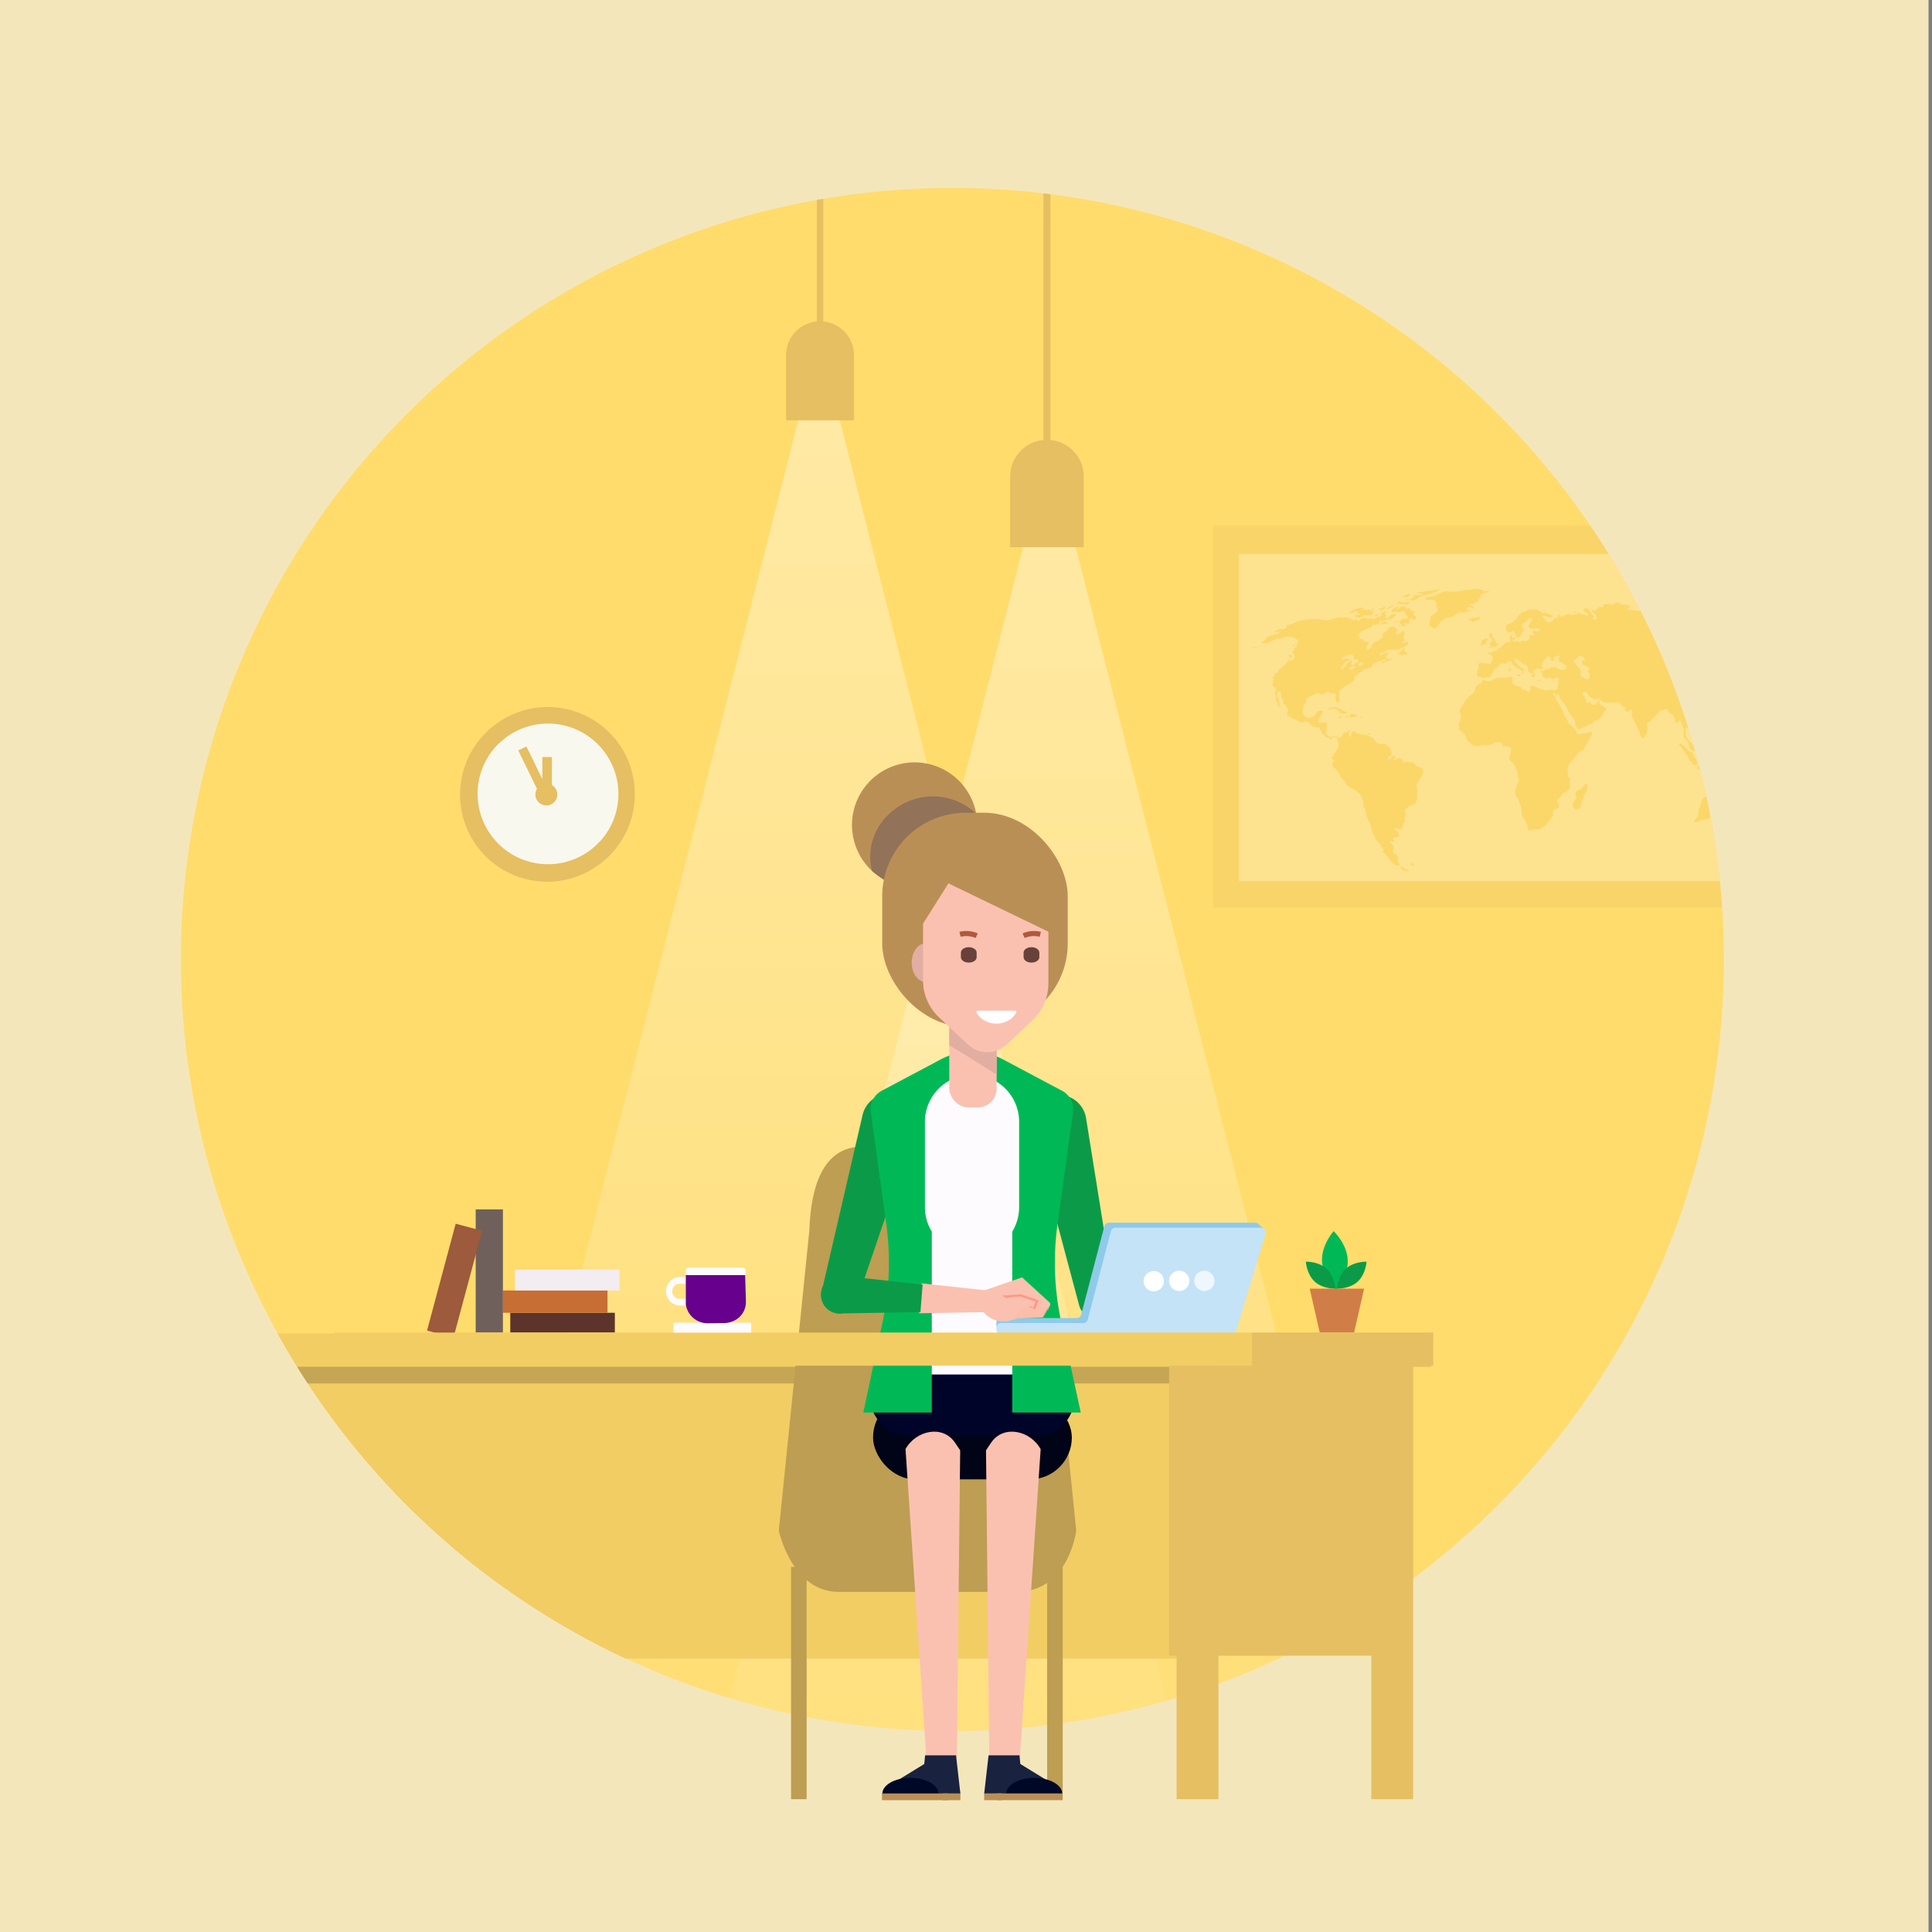 <svg xmlns="http://www.w3.org/2000/svg" xmlns:xlink="http://www.w3.org/1999/xlink" width="700" height="700" viewBox="0 0 700 700">
                        <rect x="0" y="0" width="700" height="700" fill="#808080" stroke="none"/>
                        <defs>
                            <clipPath id="1b40abc4-d97b-4f2c-a24b-37328e211158">
                                <circle cx="345.07" cy="347.63" r="279.53" fill="none" />
                            </clipPath>
                            <linearGradient id="19e6ac4a-13db-4a37-83af-a8fd719d84a4" x1="380.21" y1="160.82" x2="380.21" y2="736" gradientUnits="userSpaceOnUse">
                                <stop offset="0" stop-color="#fff" />
                                <stop offset="1" stop-color="#fff" stop-opacity="0" />
                            </linearGradient>
                            <linearGradient id="eaf59f54-8c33-47d6-ad72-9c46a8e1f7e6" x1="296.74" y1="122.82" x2="296.74" y2="698" xlink:href="#19e6ac4a-13db-4a37-83af-a8fd719d84a4" />
                            <symbol id="2c243954-b0aa-4e63-af76-1ec6bde4c963" data-name="New Symbol 106" viewBox="0 0 22 44.5">
                                <rect width="22" height="44.5" rx="8.75" ry="8.75" fill="#fac1b1" />
                                <path d="M22,8.75V29.3C16.21,25.6,6.61,19.54,0,15.67V8.75A8.78,8.78,0,0,1,8.75,0h4.5A8.78,8.78,0,0,1,22,8.75Z" fill="#e2aea1" />
                            </symbol>
                            <symbol id="99e7e58c-501c-4804-b01d-95ac779c5069" data-name="New Symbol 100" viewBox="0 0 21.01 10.68">
                                <path d="M.75,0C.18,0-.18,1,.09,1.72c1.89,5.31,5.84,9,10.42,9S19,7,20.92,1.72C21.19,1,20.83,0,20.26,0Z" fill="#fff" />
                            </symbol>
                        </defs>
                        <title>elena-1</title>
                        <g style="isolation: isolate">
                            <g id="c63bf209-a82c-40e2-bb4e-2446a87efe25" data-name="bck5">
                                <rect x="-2.8" y="-1.85" width="701.54" height="702.89" fill="#f4e6bb" />
                                <g clip-path="url(#1b40abc4-d97b-4f2c-a24b-37328e211158)">
                                    <g>
                                        <polyline points="287.95 386.33 266.2 394.04 285 397.88" fill="#272749" />
                                        <circle cx="345.07" cy="347.63" r="279.53" fill="#ffdc6c" />
                                        <polygon points="233.57 736 380.21 160.82 526.84 736 233.57 736" opacity="0.4" fill="url(#19e6ac4a-13db-4a37-83af-a8fd719d84a4)" />
                                        <polygon points="150.1 698 296.74 122.82 443.37 698 150.1 698" opacity="0.4" fill="url(#eaf59f54-8c33-47d6-ad72-9c46a8e1f7e6)" />
                                        <g>
                                            <rect x="295.95" y="67.1" width="2.35" height="54.78" fill="#e5bf61" />
                                            <path d="M297.12,116.41h0a12.3,12.3,0,0,1,12.3,12.3v23.58a0,0,0,0,1,0,0h-24.6a0,0,0,0,1,0,0V128.71A12.3,12.3,0,0,1,297.12,116.41Z" fill="#e5bf61" />
                                        </g>
                                        <g>
                                            <rect x="378.05" y="67.1" width="2.54" height="98.2" fill="#e5bf61" />
                                            <path d="M392.65,198.25H366V172.7a13.33,13.33,0,0,1,13.33-13.33h0a13.33,13.33,0,0,1,13.33,13.33Z" fill="#e5bf61" />
                                        </g>
                                        <g class="pull-left">
                                            <g opacity="0.27">
                                                <rect x="439.5" y="190.5" width="226.71" height="138.27" fill="#e5bf61" />
                                                <rect x="448.89" y="200.72" width="208.13" height="118.52" fill="#f9f8ef" />
                                                <g>
                                                    <path d="M571.27,221.93h0Z" fill="#f2cd64" />
                                                    <path d="M632,229.61a.68.68,0,0,1-.42-.09c-.13-.06-.25-.14-.37-.21a10,10,0,0,0-1.61-.73l-1.13-.28c-.28-.07-.56-.14-.84-.24-.61-.22-1.23-.48-1.84-.69a24,24,0,0,0-2.8-.77,4.73,4.73,0,0,1-.59-.16,2.25,2.25,0,0,0-.83-.15c0,.15.17.21.27.29.26.23.26.26,0,.4a4.78,4.78,0,0,0-1.84-.67l-.52-.11a3.05,3.05,0,0,0-1.13-.12,3.1,3.1,0,0,1-1.21-.14,7.59,7.59,0,0,1-1.72-.7,1.32,1.32,0,0,0-.78-.21,5.29,5.29,0,0,1-1-.05c-.92-.16-1.85-.35-2.78-.54a3.8,3.8,0,0,1-.73-.31c-.32-.15-.63-.32-.94-.47a.62.62,0,0,0-.48-.08.73.73,0,0,1-.56-.09,9.34,9.34,0,0,0-1.77-.57.85.85,0,0,0-1,.11c.27.48.25.57-.12.68a1.38,1.38,0,0,1-.81,0c-.2-.05-.39-.08-.59-.14a1.08,1.08,0,0,0-1,0,1,1,0,0,1-1,0c-.17-.09-.35-.15-.51-.24-.48-.28-.95-.58-1.44-.85a5.82,5.82,0,0,0-.85-.38,3.35,3.35,0,0,0-1.89-.21,3.11,3.11,0,0,1-.33,0,2.48,2.48,0,0,1-1.41-.23,3.41,3.41,0,0,0-1.91-.31,1.64,1.64,0,0,1-.91-.13,3.1,3.1,0,0,0-1.41-.19c-.27,0-.54,0-.82,0A2.4,2.4,0,0,1,590,221c-.22-.06-.38-.32-.29-.46a.42.42,0,0,1,.21-.18c.24-.11.49-.19.73-.3s.2-.34-.11-.52a2.83,2.83,0,0,0-1.06-.38,8.8,8.8,0,0,0-1.33-.13,2.37,2.37,0,0,1-1.38-.43l-.33-.2a.91.91,0,0,0-1.08,0,2,2,0,0,0-.43.38.85.85,0,0,1-.93.24,3.13,3.13,0,0,0-.84-.11,11.48,11.48,0,0,0-2.44.24.42.42,0,0,0,0,.13c0,.06.11.11.15.17a.49.49,0,0,1,.11.23c0,.32-.37.5-.73.32a.77.77,0,0,0-.67-.07,1.64,1.64,0,0,0-.67.41,3.18,3.18,0,0,1-1.12.84.58.58,0,0,1-.54,0,.75.75,0,0,0-.2-.1c-.15,0-.29,0-.31.13a2.3,2.3,0,0,0,1.09,1.2c.75.61,1,1.71-.06,2.08-.3.11-.42.07-.72-.28l.5-.86-1.26-1.62a7.71,7.71,0,0,0-.67-.84c-.7-.72-.86-.75-1.67-.28a.26.26,0,0,0-.09.09.38.38,0,0,0-.06.51c.12.2.23.4.36.63l.45.21c.16.07.32.13.48.21.46.24.53.41.27.76a.78.78,0,0,1-.25.18,4.86,4.86,0,0,0-.91-.46c-.81-.2-1.61-.46-2.41-.72a1.12,1.12,0,0,0-.54-.07,1.9,1.9,0,0,1,.18.42c0,.22-.12.33-.38.27a1.6,1.6,0,0,0-.42-.07c-.46.06-.91.16-1.37.22a.92.92,0,0,1-.75-.18.61.61,0,0,0-.72-.1,10.13,10.13,0,0,0-1.33.63,4.26,4.26,0,0,1-.7.28.76.76,0,0,1-.56-.11.4.4,0,0,1-.27-.36,1.71,1.71,0,0,0-.11-.27l-.54,0c-.09.26.11.45.18.65a.34.34,0,0,1-.23.46c-.11,0-.23,0-.35.07a2.64,2.64,0,0,0-1,.32c.11.69-.14.74-.83.78,0,.12,0,.27-.07.35a.91.91,0,0,1-1,.15,2.72,2.72,0,0,1-1.27-1.09,1.34,1.34,0,0,0-.75-.69.32.32,0,0,1-.13-.07.49.49,0,0,1-.08-.24.27.27,0,0,1,.15-.18.68.68,0,0,1,.29,0,3.74,3.74,0,0,1,1.61.35,1.38,1.38,0,0,0,1.82-.38,2.18,2.18,0,0,0-.93-.51c-.58-.24-1.17-.45-1.76-.68a.63.63,0,0,0-.55,0,.65.65,0,0,1-.83-.14,4.37,4.37,0,0,0-.88-.59,9.59,9.59,0,0,0-1.21-.42,1.27,1.27,0,0,0-.28,0h-1.07a3.47,3.47,0,0,0-1.8.32,4.26,4.26,0,0,1-1.36.54,2.66,2.66,0,0,0-.53.21.94.94,0,0,0-.55.48,1.06,1.06,0,0,1-.63.61.39.39,0,0,0-.19.19c-.18.28-.34.58-.51.86s-.24.32-.36.48c-.29.37-.78.53-1.12.85a2.46,2.46,0,0,1-1.41.67,1.13,1.13,0,0,0-1,1.38,1,1,0,0,1,.06.38,1.12,1.12,0,0,0,.61,1.16.86.86,0,0,0,1.08.05c.27-.15.52-.32.79-.48a1.73,1.73,0,0,1,.74.9c.11.33.22.66.34,1a.86.86,0,0,0,.65.62c.77-.32,1.33-.75,1.38-1.51,0,0,0-.08.05-.13a.85.85,0,0,1,.42-.57c.29-.19.61-.38.7-.73-.22-.17-.43-.31-.62-.48a1.14,1.14,0,0,1,.43-2,2.57,2.57,0,0,0,1.28-1c.13-.18.25-.36.4-.53a.64.64,0,0,1,.78-.16.5.5,0,0,1,.31.6,1.76,1.76,0,0,1-.49,1,4.19,4.19,0,0,0-.59.81c-.31.62-.12,1,.57,1.32a1.89,1.89,0,0,0,1.62.14,2.57,2.57,0,0,1,1.73.14.19.19,0,0,1,.08.33,5.15,5.15,0,0,1-.45.32,1,1,0,0,1-1,.06,1.47,1.47,0,0,0-1-.07c-.15,0-.26.17-.43.28l.48.63c.2.27.2.39-.05.63a1.28,1.28,0,0,1-.28.15c-.36-.1-.57-.46-1-.28a.84.84,0,0,0-.11,1,.46.46,0,0,1-.16.64c-.36.26-.73.5-1.12.77a1.21,1.21,0,0,0-1.46-.15c-.32.13-.65.23-1,.35a1.63,1.63,0,0,0-1.58-.21.36.36,0,0,1-.15,0,.49.49,0,0,1-.51-.2,2.08,2.08,0,0,1-.14-.32.64.64,0,0,1,.67-.29.48.48,0,0,0,.47-.55.31.31,0,0,0-.34-.19,1.62,1.62,0,0,0-.28.11,2.09,2.09,0,0,1-.75.21c-.16-.19-.08-.35,0-.49a.55.55,0,0,0,.08-.66c-.62.09-.71.55-1,.84,0,.24.19.41.17.64a1.65,1.65,0,0,0,.22.59c-.05.1-.1.2-.16.3a.76.76,0,0,1-.75.36h-.08a1.62,1.62,0,0,0-1.15.53,10.32,10.32,0,0,1-1.36,1.17.54.54,0,0,1-.28.11.63.63,0,0,0-.52.35,3.4,3.4,0,0,1-.92.89.69.69,0,0,1-.7.17.53.53,0,0,0-.44.09c-.14.1-.28.2-.43.29a.67.67,0,0,1-.72.08l-.14-.05a.39.39,0,0,0-.46.15.21.21,0,0,0,.11.33,4,4,0,0,0,.59.29c.42.15.72.37.75.8,0,.12.12.23.14.36a1,1,0,0,1,0,.45c-.12.44-.28.88-.42,1.32a.49.49,0,0,1-.45.33,1.61,1.61,0,0,1-.31,0,14.34,14.34,0,0,1-2.18-.14,4,4,0,0,0-.78-.06c-.63,0-1,.32-.94.82a3.26,3.26,0,0,1-.26,1.71,2.8,2.8,0,0,0-.23,1.41,1.43,1.43,0,0,1,0,.84,1.44,1.44,0,0,0,.44.15,1.7,1.7,0,0,1,1.56.7s.12.06.21.11c.13-.18.26-.34.37-.48l.11,0c.32,0,.63,0,1,0a1.33,1.33,0,0,0,.88-.26,2.51,2.51,0,0,0,1.13-1.53,2,2,0,0,1,1-1.45,2.71,2.71,0,0,0,.79-.5c.12-.16.43-.22.63-.31,0-.09,0-.13,0-.17a.51.51,0,0,1,.12-.61,1.1,1.1,0,0,1,.86-.25,1.64,1.64,0,0,1,.45.1.69.69,0,0,0,.72-.11.92.92,0,0,1,.54-.23.81.81,0,0,0,.31-.18c.14-.1.26-.23.4-.32a.57.57,0,0,1,.7,0,.84.84,0,0,1,.41.54,1.94,1.94,0,0,0,.76,1c.31.25.57.55.89.86a5.71,5.71,0,0,1,.6.19,2.8,2.8,0,0,1,.6.3c.54.39,1,.82.67,1.46,0,.08,0,.19,0,.28h.13a.34.34,0,0,0,.12-.09.9.9,0,0,0,.18-1c-.08-.24.1-.38.39-.36s.34.12.57,0a1,1,0,0,0-.22-.23c-.26-.14-.54-.27-.81-.4a4.7,4.7,0,0,1-1.78-1.43,2.3,2.3,0,0,0-.53-.55,1.58,1.58,0,0,1-.46-.58.58.58,0,0,1,.24-.91l.45,0a2.41,2.41,0,0,0,.25.35,1.19,1.19,0,0,0,.43.35,1.89,1.89,0,0,1,1.26,1l1.51.54c.17.28.32.51.44.74s.18.31.13.43c-.12.31,0,.59.07.89a.79.79,0,0,0,.51.62,1.92,1.92,0,0,0,1,.28.27.27,0,0,1,.31.16c0,.16-.09.24-.23.29s-.29.08-.46.13a1.44,1.44,0,0,0,.68,1.06c.07,0,.24,0,.37,0a2,2,0,0,1,.12-.59,1,1,0,0,0-.13-1.12c-.09-.13-.19-.26-.28-.4-.25-.42,0-.76.54-.83a2.8,2.8,0,0,1,.29,0c.05-.05.1-.07.12-.11a.63.63,0,0,1,.86-.2,3.13,3.13,0,0,0,1.52,0c.1,0,.19-.12.31-.21l-.41-.43a.61.61,0,0,1-.17-.55,8.79,8.79,0,0,1,.48-1.42,8.65,8.65,0,0,1,1.53-1.81c.19-.2.65-.16.72.07s.44.42.62.67l-.16.22-.13.28.93.35c.21-.2.6-.2.77-.47-.26-.23-.66-.33-.73-.66.05,0,.08-.09.12-.09a2.85,2.85,0,0,0,1.19-.52,2.14,2.14,0,0,1,.7-.24.34.34,0,0,1,.42.29.87.87,0,0,1-.07.31,5.91,5.91,0,0,0-.31,1.22,3.7,3.7,0,0,0,1.19.81,4.52,4.52,0,0,1,1.5,1.18.51.51,0,0,1,.1.66l-.43.66c-.23,0-.44,0-.65.06a3,3,0,0,1-1.67-.3,7.93,7.93,0,0,0-.83-.4,2.76,2.76,0,0,0-2.59.15l-.25.15-1.17,0c-.06.44-.48.63-.87.87a1.1,1.1,0,0,0-1-.05c0,.26,0,.27.13.33.5.2.71.51.57.95a.34.34,0,0,0,0,.2,1.13,1.13,0,0,0,.66.83,3.15,3.15,0,0,0,.56.24,2.53,2.53,0,0,1,.55.27c.29-.23.54-.55,1.08-.39a5.58,5.58,0,0,1,.56.32.93.93,0,0,0,1.08,0,5.59,5.59,0,0,1,.6-.3.78.78,0,0,1,.8.14c.24.19.29.3.1.57a1.05,1.05,0,0,0-.16.8c.05.26.12.51-.13.73-.06,0-.06.16,0,.24s.1.28,0,.42a.39.39,0,0,0-.09.24c0,.33-.06.67-.09,1a1.32,1.32,0,0,1-1.16.36,2.41,2.41,0,0,1-.72-.08,1.91,1.91,0,0,0-1.23,0l-.55.18a1.67,1.67,0,0,0-.9-.13.38.38,0,0,1-.29-.07,1.48,1.48,0,0,0-.65-.22c-.36-.1-.71-.2-1-.33-.7-.27-1.39-.56-2.09-.84s-1-.07-1.23.44a.55.55,0,0,0,0,.31,3.07,3.07,0,0,0,.17.42c-.34.29-.45.67-.86.9-.21-.11-.41-.21-.61-.33a2,2,0,0,0-1-.3.53.53,0,0,1-.62-.39,1.31,1.31,0,0,0-1-.86c-.49-.14-1-.29-1.49-.41a.74.74,0,0,1-.45-.22,2.2,2.2,0,0,0-.3-.31.76.76,0,0,1-.24-1,.62.62,0,0,0,.06-.5,3.47,3.47,0,0,1-.11-.63.63.63,0,0,0-.53-.59,12.5,12.5,0,0,1-1.34.37,7.81,7.81,0,0,1-2.46,0,1.2,1.2,0,0,0-.46,0,7.66,7.66,0,0,0-2.26.83,2.88,2.88,0,0,1-2.48.37c-.22-.07-.41-.19-.62-.27s-.29-.05-.43-.08a1.79,1.79,0,0,0-.16.19,3.91,3.91,0,0,1-1.64,1.52,1.92,1.92,0,0,0-.38.25,1.6,1.6,0,0,0-.4.48,6.62,6.62,0,0,0-.45,1.39,1.37,1.37,0,0,1-.48.89,5,5,0,0,1-1.29,1,8.11,8.11,0,0,0-2.27,2.79,3,3,0,0,1-.63.91,1.81,1.81,0,0,0-.39.57c-.15.35-.24.71-.4,1.06a.58.58,0,0,0,0,.62,2.82,2.82,0,0,1,.35,1.12,5.66,5.66,0,0,1-.09,1.42,2,2,0,0,1-.68,1.43.33.33,0,0,0-.07.47l.46.86c-.15.25-.27.47-.38.66l.4.66c0,.05.08.13.14.14.49.1.63.44.87.72a6.9,6.9,0,0,0,.6.61,1.77,1.77,0,0,1,.58.77c0,.17.09.34.13.51a2.25,2.25,0,0,0,.79,1.27c.5.42,1,.85,1.54,1.26a2.34,2.34,0,0,0,.47.25,2.94,2.94,0,0,0,1.83.08l1.09-.25a2.32,2.32,0,0,1,1.28,0,2.16,2.16,0,0,0,1.56-.14c.59-.26,1.2-.49,1.8-.74a2.44,2.44,0,0,1,2.67.33.45.45,0,0,0,.07.07c.11.31.06.67.37,1,.24,0,.47-.08.71-.1,1.19-.08,2,.47,2.06,1.42a2.32,2.32,0,0,1-.19,1.34c-.14.28-.21.58-.32.86a1.56,1.56,0,0,0,.56,1.86,7.34,7.34,0,0,1,1.25,1.44,2.15,2.15,0,0,1,.4,1,2.7,2.7,0,0,0,.53,1.35,1.19,1.19,0,0,1,.24,1.06,1.68,1.68,0,0,0,.11,1.08c.08.21.16.41.22.62a1.27,1.27,0,0,1-.16,1.13c-.18.27-.31.55-.46.83a9.41,9.41,0,0,0-.52,1.55,2.54,2.54,0,0,0-.14,1.15,3.07,3.07,0,0,0,.73,2,2.73,2.73,0,0,1,.58,1.12c.17.55.39,1.08.58,1.62.09.25.15.5.23.75a6.88,6.88,0,0,1,.19,1.74,2.92,2.92,0,0,0,.64,2,4.05,4.05,0,0,1,.67,1.08,3.41,3.41,0,0,0,.52.93,1.16,1.16,0,0,1,.28,1.21,1.16,1.16,0,0,0,0,.64,1,1,0,0,0,.9.76,1.26,1.26,0,0,0,.86-.16,3,3,0,0,1,1.83-.24,1.35,1.35,0,0,0,1-.19c.55-.35,1.11-.69,1.65-1.07a3.69,3.69,0,0,0,.94-.95c.23-.34.5-.66.76-1a4.5,4.5,0,0,0,.39-.5,2.93,2.93,0,0,1,1.08-1.2c-.06-.31-.11-.6-.17-.89a1.21,1.21,0,0,1,.23-.94,1.69,1.69,0,0,1,.64-.57c.25-.13.5-.24.74-.38a1.06,1.06,0,0,0,.55-1.57c-.12-.2-.25-.41-.39-.61a.84.84,0,0,1,.16-1.19l.72-.71a1.89,1.89,0,0,0,.75-1.28l.68-.24a4,4,0,0,0,1.54-.93,1.85,1.85,0,0,0,.6-1.81,6.22,6.22,0,0,1-.15-.75,1.11,1.11,0,0,1,.13-.88c.28-.35.18-.64-.14-.92a1.38,1.38,0,0,1-.47-.85c-.07-.4-.15-.8-.2-1.2a4.76,4.76,0,0,1,1.19-3.86c.69-.81,1.29-1.65,1.94-2.48a5,5,0,0,1,1.92-1.55,1.92,1.92,0,0,0,1.1-1.06,5,5,0,0,1,.46-1,14.51,14.51,0,0,0,1.22-2.16,4.34,4.34,0,0,1,.28-.46,6.49,6.49,0,0,0,.44-.76,1.11,1.11,0,0,0,.13-.61,8.14,8.14,0,0,0-.3-1c-.18.09-.32.14-.44.21a2,2,0,0,1-.8.3c-.87.16-1.74.33-2.61.48s-1.32-.11-1.37-.71a2.41,2.41,0,0,0-1.08-1.6c-.25-.2-.47-.41-.69-.62s-.54-.54-.85-.79a1.1,1.1,0,0,1-.47-.65,4.11,4.11,0,0,0-1.11-2,2,2,0,0,1-.56-1.32,1.89,1.89,0,0,0-.27-.94l-1.19-2a16.13,16.13,0,0,0-1.36-2.28.76.76,0,0,1-.09-.18,2,2,0,0,0-.78-1.25.31.31,0,0,1,.06-.47.45.45,0,0,1,.47.19c.2.22.39.47.6.69a1.08,1.08,0,0,0,.28.16c.17-.15.06-.28.06-.4a.19.19,0,0,1,.18-.24.29.29,0,0,1,.32.16,2.42,2.42,0,0,1,.24.61,3.2,3.2,0,0,0,.59,1.27,11.71,11.71,0,0,0,.82,1,7.42,7.42,0,0,1,1.63,2.66,5,5,0,0,0,.62,1.18c.33.49.73,1,1.09,1.44a9.14,9.14,0,0,0,.6.83,1.35,1.35,0,0,1,.4,1,3.88,3.88,0,0,0,.72,2.21.68.68,0,0,0,.94.23c.54-.24,1.11-.44,1.65-.68s.77-.39,1.16-.58a9.17,9.17,0,0,1,.9-.41c.19-.08.4-.12.6-.2s.56-.28.6-.56.38-.54.8-.6a2.8,2.8,0,0,0,2.2-1.6c.2-.38.42-.76.63-1.15a2.41,2.41,0,0,1,.77-.86,4.88,4.88,0,0,0,.43-.38,1.85,1.85,0,0,0-.24-.34A8.45,8.45,0,0,0,581,256a9.67,9.67,0,0,1-1.39-.88c0-.29-.05-.57-.11-.84s-.16-.31-.45-.36a2.15,2.15,0,0,1-.21.4,4.83,4.83,0,0,1-.4.38,1,1,0,0,0-.13.16,1.45,1.45,0,0,1-.95.63l-1.19-.6c0-.09.06-.17.08-.24s.06-.18,0-.25a.45.45,0,0,0-.24-.23s-.19,0-.26.08-.11.15-.17.21a.38.38,0,0,1-.63,0,1.12,1.12,0,0,1-.16-.43,2.82,2.82,0,0,0-.77-1.61c-.14-.15-.25-.33-.38-.5a.91.91,0,0,1-.11-.92.69.69,0,0,1,1-.3,1.17,1.17,0,0,1,.55.47l.35.72a1.58,1.58,0,0,0,1,.88,4.63,4.63,0,0,1,1,.46,1.13,1.13,0,0,0,.91.15l.54-.11c.5-.13.5-.13.87.2a1.53,1.53,0,0,1,.37.34,1.57,1.57,0,0,0,1.39.67c1,.07,2.05.12,3.07.18a1.47,1.47,0,0,0,.69-.1,1.55,1.55,0,0,1,1.88.55,1.46,1.46,0,0,0,.51.57,2.46,2.46,0,0,1,.48.43.83.83,0,0,0,.67.3,1,1,0,0,1,.27.07c.14.34-.37.39-.4.67.16.42.66.58,1.12.74a.49.49,0,0,0,.68-.35c0-.13,0-.26,0-.37a.3.3,0,0,1,.22-.15.37.37,0,0,1,.28.07.69.69,0,0,1,.21.34c0,.31,0,.62,0,.93a3.89,3.89,0,0,0,0,.68,5.61,5.61,0,0,0,.59,1.63c.41.75.77,1.52,1.14,2.28a1.33,1.33,0,0,1,.11.3,5.5,5.5,0,0,0,.58,1.29,8.6,8.6,0,0,1,.54,1.1,4.88,4.88,0,0,1,.31,1,.91.91,0,0,0,.69.63.53.53,0,0,0,.52-.07,1.88,1.88,0,0,0,.24-.25,4.42,4.42,0,0,0,.81-1.75c.09-.42.13-.85.22-1.28a1.45,1.45,0,0,0-.15-1.09c-.19-.3-.08-.56.19-.79s.62-.57,1-.82a1.38,1.38,0,0,0,.51-.6,1,1,0,0,1,.61-.62,1,1,0,0,0,.6-.53.84.84,0,0,1,.51-.52A1.07,1.07,0,0,0,601,258c.07-.37.36-.58.84-.61a3.54,3.54,0,0,0,1.19-.31,2,2,0,0,1,.43-.14.79.79,0,0,1,.78.25,2,2,0,0,1,.24.39,2.13,2.13,0,0,0,1.22,1.19,1,1,0,0,1,.54.52c.19.39.42.76.64,1.13a.83.83,0,0,1,0,.94c-.14.21-.06.35.16.47a.64.64,0,0,0,.6,0,1.91,1.91,0,0,0,.62-.53.41.41,0,0,1,.65,0,1.93,1.93,0,0,1,.19.34c.1.27.19.55.3.82a9.51,9.51,0,0,0,.62,1.43,1.24,1.24,0,0,1,.23.87,2.58,2.58,0,0,1-.22.7c-.07.17-.18.34-.07.52a.74.74,0,0,1,0,.76.4.4,0,0,0,.18.55c.07.05.14.12.22.17a3.52,3.52,0,0,1,1.09,1.3,6.35,6.35,0,0,1,.62,1.84,2,2,0,0,0,1.38,1.48,1.94,1.94,0,0,0,.43.06c0-.06.09-.1.09-.13a1,1,0,0,0,0-.24,5.25,5.25,0,0,0-1.57-3,5.48,5.48,0,0,1-1.47-1.88,1.86,1.86,0,0,1-.23-1c0-.28.1-.56.16-.84a1.27,1.27,0,0,0,0-.77.75.75,0,0,1,0-.47.39.39,0,0,1,.61-.17,5.76,5.76,0,0,1,.72.56c.18.16.29.36.5.47a3.12,3.12,0,0,1,1.11,1,.52.52,0,0,0,.13.06h.74c0,.31,0,.58,0,.85a.35.35,0,0,0,.33.36c.19,0,.25-.13.32-.24a2.41,2.41,0,0,1,.29-.36,2.68,2.68,0,0,1,.62-.54,1.74,1.74,0,0,0,.86-1,3.35,3.35,0,0,0,.13-1.47,2.4,2.4,0,0,0-.75-1.49,16.49,16.49,0,0,0-1.5-1.37c-1.1-.91-.71-2.34.78-2.74a1.12,1.12,0,0,1,1.12.31c.09.1.14.22.25.37.13-.12.25-.19.3-.29a1.17,1.17,0,0,1,1-.53,7.39,7.39,0,0,0,2.82-.92A1.86,1.86,0,0,0,622,256a4.79,4.79,0,0,0,.62-1.21c.2-.64.41-1.28.61-1.91.14-.42,0-.58-.57-.79-.17-.06-.4-.06-.43-.26a.87.87,0,0,1,.14-.12c.39-.26.39-.37,0-.63a1.08,1.08,0,0,0-.28-.15,1.87,1.87,0,0,1-1.22-1l-.16-.28a1.52,1.52,0,0,0-.82-.77c-.15-.06-.34-.23-.35-.33,0-.45-.06-.91.54-1.13a1.59,1.59,0,0,0,.29-.15c.12-.07.19-.16,0-.33a3.56,3.56,0,0,1-.58-.19.82.82,0,0,0-.91.07s-.09,0-.16,0-.32-.17-.5-.23a4.5,4.5,0,0,1-1.32-.81c-.22-.17-.22-.33,0-.46a.48.48,0,0,1,.17-.1,1,1,0,0,0,.72-.61,1.38,1.38,0,0,1,.32-.41.44.44,0,0,1,.55,0,1.57,1.57,0,0,1,.25.27c.1.17.18.34.26.51s.14.4.46.5.34-.24.51-.35a.59.59,0,0,1,.37-.13,1.26,1.26,0,0,1,1.24.94c0,.36.08.43.54.51a1.83,1.83,0,0,1,.78.37,2.17,2.17,0,0,1,.61.68c.19.32.39.63.59.95a.78.78,0,0,0,.22.26.72.72,0,0,0,.43.15,3,3,0,0,0,1.11-.37.35.35,0,0,0,.14-.41,2.11,2.11,0,0,0-.91-1,7.92,7.92,0,0,0-.9-.5,8,8,0,0,1-1.29-.86c-.37-.28-.35-.49,0-.67a1,1,0,0,0,.18-.07c.29-.17.31-.35,0-.65-.09-.1-.2-.19-.31-.3.35-.31.32-.76.62-1.07l.32.12c.53.26.71.27,1,0a1.52,1.52,0,0,0,.3-.46c.06-.13.06-.28.12-.41a2.37,2.37,0,0,0-.17-2c-.14-.38-.33-.77-.49-1.15a1.85,1.85,0,0,0-.6-.77,2.66,2.66,0,0,1-.53-.53,8.1,8.1,0,0,0-2.93-2.28.79.79,0,0,0-.22,0,1,1,0,0,1-1.16.08c-.48-.2-.95-.42-1.41-.65a.37.37,0,0,1-.15-.26.32.32,0,0,1,.14-.22.52.52,0,0,0,.13-.5c0-.15-.07-.31-.1-.46a1.18,1.18,0,0,1,.27-1.09,1.42,1.42,0,0,1,1.36-.26,4.65,4.65,0,0,0,1.94.1,1.32,1.32,0,0,1,1,.23,1.44,1.44,0,0,0,.82.24c.28,0,.41-.15.34-.37s-.18-.46-.23-.69c-.11-.45.13-.6.75-.44a4.38,4.38,0,0,1,1.44.54c.28.19.5.12.43-.11s-.1-.23-.14-.34,0-.23.08-.27a.69.69,0,0,1,.5.1,1.28,1.28,0,0,1,.62.62,3.68,3.68,0,0,1,.17.77,5.75,5.75,0,0,1,0,.83,1.74,1.74,0,0,0,.38,1,5.77,5.77,0,0,0,.51.62c.35.35.77.69,1.07,1.06a2.59,2.59,0,0,0,.87.64,7.19,7.19,0,0,1,1.83,1.18,2.63,2.63,0,0,0,.37.29.65.65,0,0,0,.45.13c.17,0,.28-.09.27-.22a.63.63,0,0,0-.1-.28,7.4,7.4,0,0,0-.42-.61c-.2-.26-.31-.49-.22-.7a.68.68,0,0,0-.18-.64l-.46-.62a2.26,2.26,0,0,0-1-.73,6.65,6.65,0,0,1-1.41-.84c-.44-.33-.62-.59-.39-.85l.1-.08a1.83,1.83,0,0,0,1-.19c.46-.16.45-.33,1.41.24l.12,0a.46.46,0,0,0,.31-.42c0-.48.41-.62,1.08-.56l.45.08a.8.8,0,0,0,.21,0,2,2,0,0,0-.88-.51c-.76-.25-1.48-.65-2.23-.95l-.15-.08c-.14-.08-.2-.22-.14-.3s.18-.09.33-.06.42.2.57.12l-.4-.47a1.17,1.17,0,0,1,.73.07,5.63,5.63,0,0,0,.93.31,5.34,5.34,0,0,1,1.06.37c.39.16.78.3,1.16.42.22.06.39.05.4-.1a8.33,8.33,0,0,0-2-1.23Q632.39,229.54,632,229.61Zm-56.49,16.32-.42.18a6.64,6.64,0,0,1-2-1c-.39-.29-.67-.64-.45-1.09a.94.94,0,0,0,.07-.37,2.33,2.33,0,0,0-.92-2.07c-.08-.08-.19-.16-.28-.24a.84.84,0,0,1-.22-.19,4.9,4.9,0,0,0-.32-.65c-.16-.19-.45-.32-.61-.52a.45.45,0,0,1,0-.65c.52-.47,1-.93,1.58-1.38a1.14,1.14,0,0,1,.23-.15,1.05,1.05,0,0,1,1.15.1,3.48,3.48,0,0,1,1.09,1.28c-.2.24-.41.16-.61.14-.44,0-.57,0-.61.37s0,.59,0,.88l1.44,1,.37-.11a1.43,1.43,0,0,1,.79,1c0,.32,0,.38-.47.41l-.24,0c0,.24.17.41.34.56a1.28,1.28,0,0,1,.48,1.07,1.91,1.91,0,0,0,0,.63A.59.59,0,0,1,575.55,245.93Z" fill="#f2cd64" />
                                                    <path d="M514.59,278l-.39-.1a1.94,1.94,0,0,1-1.39-.86,1.89,1.89,0,0,0-1.69-.89,7.22,7.22,0,0,1-1.12-.17,1.23,1.23,0,0,0-1.05.16,2,2,0,0,1-.39.17.47.47,0,0,1-.23-.56c.09-.27-.07-.45-.33-.61l-.47-.27a1,1,0,0,0-1.29,0c-.2.14-.39.29-.6.41a1,1,0,0,1-.7.06,1.43,1.43,0,0,1-.27-.16L505,275a1.41,1.41,0,0,0,.59-.65c.14-.27-.11-.52-.5-.51a1.13,1.13,0,0,0-.85.4,2.63,2.63,0,0,0-.3.44,1,1,0,0,1-.65.42.37.37,0,0,1-.31-.65l.32-.27a3.08,3.08,0,0,0,1.06-1.34,3,3,0,0,1-.31-.48,7.73,7.73,0,0,1-.37-1.12,1,1,0,0,0-.44-.6,4.38,4.38,0,0,1-.9-.75,1,1,0,0,0-.77-.33c-.33,0-.65,0-1,0a2.42,2.42,0,0,1-.72-.07,3.05,3.05,0,0,1-1.89-1.35,3.3,3.3,0,0,0-1.47-1.25,15.06,15.06,0,0,0-1.74-.71,1.35,1.35,0,0,0-.63-.06,1.93,1.93,0,0,1-.64,0,10,10,0,0,0-1.64-.39c-.22,0-.42-.13-.47-.32s-.37-.34-.62-.46a.45.45,0,0,0-.45.06,2.08,2.08,0,0,1-.51.39c-.49.2-.48.29-.12.67,0,0,0,.08.07.12s-.1.19-.16.28-.13.46-.49.41-.28-.32-.38-.51a.23.23,0,0,1,0-.18c.15-.48,0-1,.5-1.43a.17.17,0,0,0-.05-.21.42.42,0,0,0-.29,0,2.8,2.8,0,0,0-.49.41.92.92,0,0,1-.56.34,1.64,1.64,0,0,0-1.44,1,2.16,2.16,0,0,1-1.23,1.11c-.16-.12-.32-.26-.51-.38a1.77,1.77,0,0,0-2.06-.11l-.4.2c-.19-.09-.37-.15-.52-.23-.74-.45-1.29-1-1.21-1.74.06-.55.16-1.1.25-1.65a3,3,0,0,0,.08-1.22.55.55,0,0,0-.48-.45,1.51,1.51,0,0,0-.56,0,7.42,7.42,0,0,1-1.63,0c-.36,0-.48-.13-.44-.4a5.19,5.19,0,0,1,1.12-2.58,5.06,5.06,0,0,0,.47-.67,1.32,1.32,0,0,0,.15-.42.21.21,0,0,0-.21-.22,4.33,4.33,0,0,0-1.19,0,1.38,1.38,0,0,0-1.17.9c0,.1-.1.2-.14.3a1.84,1.84,0,0,1-1.22,1,11.91,11.91,0,0,1-1.34.33,1,1,0,0,1-.55,0,3.23,3.23,0,0,1-.76-.41,1.89,1.89,0,0,1-.69-1.19,5.2,5.2,0,0,1,.47-3.19,8.35,8.35,0,0,0,.74-1.72,1.65,1.65,0,0,1,1.11-1.09,13.38,13.38,0,0,0,2.06-1.07,1.37,1.37,0,0,1,.77-.21,1.91,1.91,0,0,1,1,.21,1.53,1.53,0,0,0,.39.17c.71.25.71.25,1.23-.32l.09-.11a1.31,1.31,0,0,1,1.69-.27,2.12,2.12,0,0,0,1.37.29.76.76,0,0,1,.9.57,2.39,2.39,0,0,1-.05.92,2.25,2.25,0,0,0,.44,1.75c.06.09.22.14.33.21a1,1,0,0,0,.56-.81,5.29,5.29,0,0,0,0-1.05,10.08,10.08,0,0,1-.08-1.65,1.77,1.77,0,0,1,.75-1.33c.34-.27.67-.55,1-.82a2.56,2.56,0,0,1,.51-.35c.65-.3,1.19-.7,1.8-1a4.68,4.68,0,0,0,1.66-1.52,1.13,1.13,0,0,1,.39-1.4l.45.11a.86.86,0,0,0,.11-.21,1.28,1.28,0,0,1,1-.92,1.84,1.84,0,0,0,1-.63,1.85,1.85,0,0,1,1.14-.66c.4-.08.79-.23,1.18-.33.6-.16,1-.46,1.05-.95,0-.33.26-.5.63-.65l3.47-1.39a1.4,1.4,0,0,1,.77-.1.16.16,0,0,1,.13.12.19.19,0,0,1-.1.16,4.67,4.67,0,0,1-.51.23,2.17,2.17,0,0,0-.81.5c-.11.11-.22.24-.09.34a.58.58,0,0,0,.35,0,3.15,3.15,0,0,0,.59-.27,5.6,5.6,0,0,1,1.26-.53,11.08,11.08,0,0,0,1.32-.59c.1,0,.16-.16.24-.25a.86.86,0,0,0-.72.06,1,1,0,0,1-.81,0,3,3,0,0,0-.31-.15.51.51,0,0,1-.3-.73,1.35,1.35,0,0,1,.43-.64c.14-.12.29-.22.47-.36a1.3,1.3,0,0,0-.25-.35.53.53,0,0,0-.34-.05A4,4,0,0,0,501,237a4.23,4.23,0,0,1-.62.37.31.31,0,0,1-.44-.08c-.12-.19-.06-.41.19-.57a2.58,2.58,0,0,1,.59-.26,6,6,0,0,0,1.63-.7,2.3,2.3,0,0,1,1.21-.35l1.69,0a6.09,6.09,0,0,0,2.39-.55c.59-.25,1.15-.56,1.73-.85a2.27,2.27,0,0,0,.77-.63.38.38,0,0,0,.07-.48.89.89,0,0,0-1.1-.21l-.58.27c-.14.06-.27.06-.32,0a.24.24,0,0,1,0-.23c.2-.22.41-.43.63-.66-.08-.21-.16-.41-.22-.62a.93.93,0,0,1,.16-1,.43.43,0,0,0,.08-.37,1.62,1.62,0,0,1,0-1,.89.89,0,0,0,0-.43c0-.12-.2-.16-.35-.11a1.92,1.92,0,0,0-.35.18c-.25.19-.49.39-.73.6a2.48,2.48,0,0,1-.8.51.47.47,0,0,1-.57-.11.64.64,0,0,1,0-.87.75.75,0,0,0-.08-1.07,2.51,2.51,0,0,0-1.85-.68.94.94,0,0,0-.77.3,11.91,11.91,0,0,0-.84.91,4.42,4.42,0,0,1-1.13,1.06c-.42.27-.64.6-.47,1s0,.57-.33.82a6.47,6.47,0,0,1-1.46,1,9.78,9.78,0,0,0-1.15.62,1.35,1.35,0,0,0-.68.7,4.23,4.23,0,0,1-1.15,1.52c-.36.38-.85.32-.93,0a1.32,1.32,0,0,1,.3-1.27,3.14,3.14,0,0,0,.42-.73c.08-.16,0-.28-.16-.34a.77.77,0,0,0-.26-.07,2.31,2.31,0,0,1-1.51-.66,1.22,1.22,0,0,0-1.06-.38c-.33,0-.46-.14-.47-.37a1.18,1.18,0,0,1,0-.37.37.37,0,0,0-.19-.43c-.23-.16-.21-.27,0-.52s.42-.41.59-.63a2.93,2.93,0,0,1,1.25-.86,8,8,0,0,0,.9-.41,8.27,8.27,0,0,1,1.41-.67c.36-.12.6-.29.65-.64a.37.37,0,0,1,.54-.3,1.17,1.17,0,0,0,1-.05c.3-.11.61-.19.91-.3.14-.05.28-.13.47-.22,0-.15-.1-.26-.14-.38a.36.36,0,0,1,.14-.46.38.38,0,0,1,.46,0c.24.19.54.12.87-.1a2.64,2.64,0,0,1,1-.36,6.16,6.16,0,0,1,1-.07,1.72,1.72,0,0,0,1.08-.4l1.17-1c.21-.18.19-.45,0-.51a1.67,1.67,0,0,0-1.54.29,3.73,3.73,0,0,0-.47.41,5.15,5.15,0,0,1-1.28.84c-.15.08-.3,0-.26-.14a4.4,4.4,0,0,1,.21-.5c.05-.11.14-.21.19-.32s0-.24-.17-.24l-.21,0c-.28.05-.36-.07-.31-.3a1.35,1.35,0,0,1,.37-.68c.14-.15.12-.29,0-.38a.37.37,0,0,0-.45,0l-1.09.55a3.93,3.93,0,0,0-.4.28,1.16,1.16,0,0,1,.29.22c.15.26,0,.55-.42.74a2.49,2.49,0,0,1-.6.2,1.92,1.92,0,0,0-.8.33l-.86.52h-.12a.18.18,0,0,1-.09-.06c-.24-.31-.63-.34-1.16-.19a1.93,1.93,0,0,1-1.17,0,5.54,5.54,0,0,0-.57-.21,1.07,1.07,0,0,0-.59,0,3.25,3.25,0,0,0-1.93,1.1,1.22,1.22,0,0,1-.17.09c-.3-.15-.09-.67-.59-.69-1,.36-1.53.38-1.86.09l.31-.39-1.83-.34a2.47,2.47,0,0,0-1.33.08.66.66,0,0,1-.63,0l-.41-.3-.83.36c-.16-.28-.51-.2-.93,0l-.62.26a10.09,10.09,0,0,1-2.07.58,5.09,5.09,0,0,1-1.25-.08,6.72,6.72,0,0,1-1.32-.24,3.93,3.93,0,0,0-.94-.1c-.71,0-1.5.07-2.15,0a10.35,10.35,0,0,0-3.55.38,14.3,14.3,0,0,0-2.74.89,4.92,4.92,0,0,1-1.19.43c-.61.1-1.25.4-1.83.55-.48.46.09.42.08.67l-.51.34a1.82,1.82,0,0,1-1.52.39,1.55,1.55,0,0,0-.94.15,6.5,6.5,0,0,1-1.2.4.64.64,0,0,0-.16.06c-.13.06-.26.23-.18.25a1.93,1.93,0,0,0,1.58,0,.89.89,0,0,1,.24-.09,1.09,1.09,0,0,1,.32,0c.05,0,0,.11.07.19-.36.21-.68.42-1,.6a1.9,1.9,0,0,1-.47.2,13.56,13.56,0,0,1-1.51.4,7,7,0,0,0-2.18.93,2.41,2.41,0,0,1-.7,1,4,4,0,0,1-1.23.72c0,.07,0,.12,0,.13a1.17,1.17,0,0,0,1.18,0,.58.58,0,0,1,.16,0c.09,0,.21,0,.25,0s0,.17-.14.26a3.69,3.69,0,0,1-1,.53L454,234.64a3.79,3.79,0,0,0-.33.21,2,2,0,0,0,.45,0,3.21,3.21,0,0,0,.57-.15,23,23,0,0,0,2.27-.92A11.61,11.61,0,0,1,459,233a9.48,9.48,0,0,0,1.53-.59l1.84-.85a1.36,1.36,0,0,1,1-.17,1.43,1.43,0,0,0,1-.14c.24-.09.48-.2.72-.31a2.94,2.94,0,0,1,1.79-.3c.47.09,1,.15,1.45.24a1.27,1.27,0,0,1,.46.19,3.45,3.45,0,0,0,1.28.66c.31.06.37.25.25.54a2,2,0,0,1-.16.47,1.17,1.17,0,0,0-.23,1,.36.36,0,0,1-.2.39c-.52.3-.67.71-1,1l.15.5-.64.54a.71.71,0,0,0,.39.72.57.57,0,0,1,.34.52,5.4,5.4,0,0,0,.15.72c-.22.26-.43.53-.67.79a3.89,3.89,0,0,1-.47.42.34.34,0,0,1-.46,0c-.09-.09-.05-.2,0-.32s0-.06,0-.11L467,239c-.12.15-.22.26-.3.38a7.76,7.76,0,0,1-1.26,1.47c-.49.43-1,.86-1.51,1.28a2.22,2.22,0,0,0-.76.88,1.73,1.73,0,0,1-.65.77c-.28.21-.54.43-.87.69.2.22,0,.48-.25.74a.47.47,0,0,0-.15.56c.07.26.31.52-.07.86,0,.06,0,.16,0,.23,0,.35,0,.69-.05,1-.08.87,0,.79.73,1.19a.51.51,0,0,1,.32.46,4.61,4.61,0,0,1-.07,1.17,2.06,2.06,0,0,0,.18,1.58.64.64,0,0,1,0,.84.45.45,0,0,0,.09.7l.19.17a.83.83,0,0,1,.27,1.08.35.35,0,0,0,.18.52.76.76,0,0,1,.32.37.5.5,0,0,0,.44.35c.16-.1.11-.19.05-.27a1.8,1.8,0,0,1-.29-.95,7.08,7.08,0,0,0-.26-1.72c-.1-.29-.24-.57-.37-.86a1.73,1.73,0,0,1,0-1.61.79.79,0,0,1,.64-.37c.29,0,.54.07.58.27a2.22,2.22,0,0,1,0,.52,2.82,2.82,0,0,0,.6,2.14.78.78,0,0,1,.13.91.52.52,0,0,0,.17.65c.13.11.3.2.43.31a2.21,2.21,0,0,1,.4.41c.23.36.44.74.65,1.11a.8.8,0,0,1,.12.69c-.11.33-.24.67-.37,1a.29.29,0,0,0,.09.38,6.36,6.36,0,0,0,1.66,1.15,21.68,21.68,0,0,1,2,1c.38.22.8.39,1.21.58a1.22,1.22,0,0,0,1.2,0,1.89,1.89,0,0,1,1.18-.19.85.85,0,0,1,.4.16,4,4,0,0,1,.62.7,1.48,1.48,0,0,0,.68.57,4.44,4.44,0,0,1,.53.28,2.26,2.26,0,0,0,2,.36,2.74,2.74,0,0,1,.23.36,2.35,2.35,0,0,0,.57.95.66.66,0,0,1,.2.52.67.67,0,0,0,.42.64,2.81,2.81,0,0,1,.76.63,1.62,1.62,0,0,0,.87.56,1.52,1.52,0,0,1,.87.42,1.16,1.16,0,0,0,1,.24,1.93,1.93,0,0,1,0-.42.4.4,0,0,1,.18-.26,1.83,1.83,0,0,1,.94-.15.83.83,0,0,1,.65.33,1.25,1.25,0,0,0,.18,1.13,2.89,2.89,0,0,1-.09,2.78c-.36.65-.84,1.26-1.24,1.89-.28.45-.53.91-.78,1.37a.4.4,0,0,0,0,.48.65.65,0,0,0,.47.33,1.42,1.42,0,0,1,.36.21l-.81,1.38a8.38,8.38,0,0,1,.36.76,1.37,1.37,0,0,0,.63.75,1.67,1.67,0,0,1,.68.66c.11.18.26.34.37.52a10.61,10.61,0,0,1,1.17,1.95,2.78,2.78,0,0,0,.94,1.1,2.78,2.78,0,0,1,.87,1.12,3.09,3.09,0,0,0,1.56,1.55,14.69,14.69,0,0,1,2.47,1.51,5.1,5.1,0,0,1,1.41,1.45,9.9,9.9,0,0,1,.86,2.3,1.58,1.58,0,0,1,0,.37c0,.27,0,.54,0,.8a1,1,0,0,0,.28.74,1.6,1.6,0,0,1,.43,1,11.41,11.41,0,0,0,1.37,4.26,13.9,13.9,0,0,1,1.16,3.57,2.33,2.33,0,0,0,.79,1.58.47.47,0,0,1,.2.48c-.13.44.26.87.61,1.26a10.17,10.17,0,0,0,1.1.93c.18.14.34.28.32.46a1.24,1.24,0,0,0,.58,1.07.91.91,0,0,1,.43.83,1.08,1.08,0,0,0,.09.46,2.43,2.43,0,0,0-.37.21c-.09.08,0,.26.14.33a2.53,2.53,0,0,0,.29.14,1.06,1.06,0,0,1,.64.44c.31.41.64.81.91,1.22a10.45,10.45,0,0,0,.9,1.14,4.43,4.43,0,0,0,1.17,1.06c.12.06.22.22.34.33l.32.3a2.56,2.56,0,0,1,.48,0,2.64,2.64,0,0,1,.49.22,1.32,1.32,0,0,0,.49-.62l-.7-1c.05-.53.12-1.08.19-1.65a1.8,1.8,0,0,1-.19-.2,1.77,1.77,0,0,0-.9-.82,1,1,0,0,1-.36-.29c-.27-.46-.59-.93-.29-1.31,0-.06,0-.15.07-.21a.54.54,0,0,0-.05-.69.43.43,0,0,1,0-.35,1.16,1.16,0,0,1,.18-.27l-.06-.07c-.73-.22-1-.76-1.27-1.25a.27.27,0,0,1,0-.31.4.4,0,0,1,.34,0c.19.08.37.2.57.29a1.5,1.5,0,0,0,.34.11,1,1,0,0,0-.07-1,1.88,1.88,0,0,1-.12-.18c-.14-.28,0-.44.25-.49h.22a2.23,2.23,0,0,0,1.44-.41c.33-.2.38-.48.19-.86a3.81,3.81,0,0,0-.62-1,2.75,2.75,0,0,0-.73-.66.45.45,0,0,1-.3-.5.7.7,0,0,1,.57,0c.38.11.76.22,1.14.35a.73.73,0,0,0,.68,0,1.06,1.06,0,0,0,.6-.92,2.25,2.25,0,0,1,.34-1.08c.17-.3.31-.61.45-.92a.56.56,0,0,0,0-.42,1.06,1.06,0,0,1,.15-1.23,1,1,0,0,0,.21-.81,4.16,4.16,0,0,0-.27-1,.65.65,0,0,1,.2-.9l1.11-.82a3.68,3.68,0,0,0,.58-.44.66.66,0,0,1,.81-.13,1.62,1.62,0,0,0,.27.08c.55-.31.67-.43.83-.83.07-.17.14-.35.2-.53a4.71,4.71,0,0,0,.39-2.33,2.2,2.2,0,0,1,0-.44,4,4,0,0,0,.06-.5,7.53,7.53,0,0,0-.21-2,1.32,1.32,0,0,1-.05-.44,1.31,1.31,0,0,1,.45-1.16,1.87,1.87,0,0,0,.47-.77,5.6,5.6,0,0,1,.79-1.41,2.43,2.43,0,0,0,.52-1.16,3.4,3.4,0,0,1,.15-.63.82.82,0,0,0-.17-.8A1.76,1.76,0,0,0,514.59,278ZM489,242.58c-.11-.54-.06-.6.51-.9a4.88,4.88,0,0,1,1.27-.36l.27.34A2.67,2.67,0,0,1,489,242.58Zm3.27-2c.07-.09.18-.17.26-.26.36-.38,1-.51,1.25-.14a3.13,3.13,0,0,0,.26.21c-.35.26-.64.48-.95.67a.82.82,0,0,1-.68.08A.32.32,0,0,1,492.24,240.63ZM485.83,242a2.49,2.49,0,0,1,.19-.3c.33-.44.66-.89,1-1.33a3.56,3.56,0,0,1,2-1.16,5.12,5.12,0,0,0,.56-.15.22.22,0,0,0,.14-.14.15.15,0,0,0-.12-.12,1.22,1.22,0,0,0-.38,0,1,1,0,0,1-.85-.08,1.79,1.79,0,0,0-.24-.12.69.69,0,0,0-.66.06,3.08,3.08,0,0,1-.52.24,1.07,1.07,0,0,1-.39.07c-.38,0-.51-.3-.25-.56a1.28,1.28,0,0,1,.32-.24,11.77,11.77,0,0,1,2.62-1,1,1,0,0,1,.76.1,2.82,2.82,0,0,1,.36.33.57.57,0,0,1,.08.62c-.14.44-.11.5.27.82l.64-.23a.56.56,0,0,1,.5,0,.79.79,0,0,1,.1,1.07,3.61,3.61,0,0,1-.34.33l-.45-.14c-.07,0-.13.06-.15.09a1.11,1.11,0,0,1-.83.71c-.5.11-.82-.13-.62-.52.12-.22.32-.43.45-.65a.29.29,0,0,0,0-.27c0-.05-.19-.05-.28,0a4.22,4.22,0,0,0-1,.41,3.78,3.78,0,0,0-1.46,1.58,1.83,1.83,0,0,1-.51.76.77.77,0,0,1-.66.2C485.86,242.41,485.74,242.22,485.83,242Z" fill="#f2cd64" />
                                                    <path d="M641.43,288.59a1.65,1.65,0,0,1-.47-1.11,10.76,10.76,0,0,0-.24-1.38,1.35,1.35,0,0,0-.89-1,3.25,3.25,0,0,1,.51-1.35,1.3,1.3,0,0,0-.12-1.62,1.8,1.8,0,0,1-.51-1.34,1.47,1.47,0,0,0-.05-.34,1.12,1.12,0,0,0-.31.08,1.27,1.27,0,0,0-.31.36,12.16,12.16,0,0,0-.64,1.38,2.9,2.9,0,0,1-.79,1.23c-.2.19-.35.39-.54.57s-.41.36-.63.53-.51.2-.67,0a6.26,6.26,0,0,0-1.19-.92,1.34,1.34,0,0,1-.31-.26c-.43-.45-.38-.87.17-1.44.18-.19.4-.36.43-.6-.25-.25-.75-.27-1.14-.39a1.44,1.44,0,0,0-1.13.14,6.59,6.59,0,0,1-.81.35A3,3,0,0,0,630,283l-.06.12a.41.41,0,0,1-.56.17c-.23-.14-.44-.3-.65-.45s-.35-.18-.76,0a4,4,0,0,0-1.44.9,3.27,3.27,0,0,1-1.18.84,1.47,1.47,0,0,1,0,.41c0,.06-.11.14-.19.19a.35.35,0,0,1-.2,0s-.07-.05-.11-.06a.38.38,0,0,0-.56.14c-.26.33-.52.65-.76,1a2.77,2.77,0,0,1-1.94,1,4.44,4.44,0,0,0-1.08.3l-2.39,1.05a2.67,2.67,0,0,0-1.12.71,2.62,2.62,0,0,0-.65,1.33,2.19,2.19,0,0,1-.35,1.27,1.69,1.69,0,0,0-.12.36,7.3,7.3,0,0,1-.23.71,4,4,0,0,0-.4,1.86,2.61,2.61,0,0,1,0,.28,2.12,2.12,0,0,1-.64,1.33l-.71.69c-.28.27-.28.51,0,.63a1.71,1.71,0,0,0,1,0,4.46,4.46,0,0,0,1.2-.49,2.71,2.71,0,0,1,1.14-.36,10,10,0,0,0,3.5-1.07,7.55,7.55,0,0,1,1.53-.54l1.71-.39a3.4,3.4,0,0,1,.53-.08c.87-.06,1.44.26,1.5.86,0,.22,0,.46,0,.68s0,.22.12.21l1.63-1.1a.72.72,0,0,1,.22-.1c.11,0,.26,0,.3,0s0,.15,0,.24-.12.1-.18.15l-.69.55s0,.07-.07.12l.27.13a1.47,1.47,0,0,0,0,.54.9.9,0,0,1-.33.91c-.21.22-.18.36-.06.49a1.59,1.59,0,0,0,1.27.38l.74-.38.62.36,1.29-.66a4.15,4.15,0,0,1,1.32-.32.85.85,0,0,0,.17-.12,19.36,19.36,0,0,1,1.52-1.28,1.31,1.31,0,0,1,.28-.17,4.29,4.29,0,0,0,1.45-1.11,2.05,2.05,0,0,1,.83-.59,2.6,2.6,0,0,0,1.19-.79,2.83,2.83,0,0,1,.48-.4c.16-.14.34-.26.49-.4a8.93,8.93,0,0,0,2.38-3,1.17,1.17,0,0,1,.21-.32c.38-.42.37-.75.08-1A.52.52,0,0,1,641.43,288.59Z" fill="#f2cd64" />
                                                    <path d="M539,214.13a2.91,2.91,0,0,1-1.71-.19,5,5,0,0,0-1.92-.57.5.5,0,0,1-.13,0,2,2,0,0,0-1.41.06,5.15,5.15,0,0,1-1.92.31,12.77,12.77,0,0,0-1.93.2c-.72.12-1.45.27-2.16.34a10.4,10.4,0,0,1-3,0,3.68,3.68,0,0,0-2.19.24c-1,.42-2,.89-3,1.33-.2.09-.42.16-.63.24a6.36,6.36,0,0,1-1.34.19,6.39,6.39,0,0,0-.85.17.37.37,0,0,0-.28.43.58.58,0,0,0,.49.45,4.16,4.16,0,0,0,1.23.05,3.78,3.78,0,0,1,1.35.07.74.74,0,0,1,.55.42c.12.28.23.58.34.87a.69.69,0,0,1,0,.56c-.07.15-.13.3-.19.46a.94.94,0,0,1,0,.1c.16.15.38.27.46.46s0,.45,0,.66a.7.7,0,0,1-.16.5,3.73,3.73,0,0,1-1.45,1.3,2.11,2.11,0,0,0-.82.77,1.48,1.48,0,0,0-.17.76,1.61,1.61,0,0,1-.09.69,2.2,2.2,0,0,0-.17,1.27.66.66,0,0,0,.31.57c.36.22.75.42,1.11.66.54.34.7.11,1.12-.16a1.72,1.72,0,0,0,.42-.43,7.57,7.57,0,0,0,.44-.66,6.5,6.5,0,0,1,1.23-1.46,4.12,4.12,0,0,1,1.44-.86,4.38,4.38,0,0,1,1.32-.24,2.34,2.34,0,0,0,1.27-.41c.42-.28.83-.58,1.23-.88a1.83,1.83,0,0,1,1.64-.45,1.41,1.41,0,0,0,.84,0l.79-.2a8,8,0,0,1,1.72-.43s.06-.06.12-.12-.21-.28-.46-.24a5.9,5.9,0,0,1-.72.09c-.27,0-.34-.28-.14-.48a2.64,2.64,0,0,1,.35-.23c0-.17,0-.31,0-.45.38-.1.39-.11.55,0s.49.34.75.5a.61.61,0,0,0,.75-.05c0-.07,0-.17,0-.22a2.71,2.71,0,0,0-.47-.42c-.24-.17-.52-.3-.77-.46a.18.18,0,0,1-.06-.28c.06-.08.19-.11.3-.16a.33.33,0,0,1,.14,0,1.15,1.15,0,0,0,1-.19c.38-.23.75-.47,1.14-.68a.7.7,0,0,0,.4-.46,1.17,1.17,0,0,1,.58-.68c.11-.06.2-.13.31-.2a1.18,1.18,0,0,1-.1-.25c0-.16,0-.38,0-.49a2.38,2.38,0,0,1,1.24-1c.27-.07.55-.11.82-.16a2.72,2.72,0,0,0,1.18-.4c-.14-.08-.22-.16-.31-.17A1.48,1.48,0,0,0,539,214.13Z" fill="#f2cd64" />
                                                    <path d="M644,278a.49.49,0,0,0-.15-.17.44.44,0,0,1,0-.7.46.46,0,0,0,0-.61,2.47,2.47,0,0,0-.84-.61c-.24-.14-.52-.25-.74-.4a6.14,6.14,0,0,0-2.36-1,3.3,3.3,0,0,1-.67-.23,3.2,3.2,0,0,0-1.31-.33,5.45,5.45,0,0,1-.8.41,2.49,2.49,0,0,0-1.11.67c-.39-.09-.44-.1-.48-.18a3.62,3.62,0,0,1-.28-.6c-.08-.23-.08-.48-.14-.71s-.27-.34-.59-.36a1.21,1.21,0,0,0-.92.32.21.21,0,0,0,.07.35,1.62,1.62,0,0,0,.33.13c.14,0,.3.06.43.11s.31.33.08.51c0,0-.09,0-.12.08-.36.29-.32.5.11.6.24.06.5.1.72.18.63.21,1.23.46,1.87.66a1.69,1.69,0,0,1,1.19,1.25l-.35.2a1.31,1.31,0,0,0-.24.17c-.14.12-.11.27.07.31a.93.93,0,0,0,.29.05.81.81,0,0,1,.73.29,1.17,1.17,0,0,0,.94.32,3.8,3.8,0,0,1,.5.06,1,1,0,0,0,.46-.36,3.24,3.24,0,0,1,.49-.49,1.17,1.17,0,0,1,1.28-.19,1.55,1.55,0,0,1,1,.95.55.55,0,0,0,.45.41,9.78,9.78,0,0,1,1.39.41.4.4,0,0,0,.44-.08.79.79,0,0,0-.17-.14A3.16,3.16,0,0,1,644,278Z" fill="#f2cd64" />
                                                    <path d="M624.27,270.05l.37-.48c-.26-.3-.48-.56-.71-.81a.61.61,0,0,0-.87,0,2.56,2.56,0,0,0-.33.48.89.89,0,0,1-.7.46,1.21,1.21,0,0,0-1,.76,1,1,0,0,1-.61.55l-.28.13a1.76,1.76,0,0,0-1,.88c0,.08-.16.14-.25.23l-.3-.13c-.35-.12-.57-.06-.68.21a1.24,1.24,0,0,0-.11.59,4.57,4.57,0,0,0,.49,2,.61.61,0,0,0,.6.36,4.44,4.44,0,0,1,1.26.2l.57-.24c.22.11.42.22.64.31a.8.8,0,0,0,.87-.13,1.1,1.1,0,0,0,.34-.34c.22-.39.4-.79.58-1.19a2.65,2.65,0,0,1,.92-1.25c.37-.27.39-.56.15-.85a.81.81,0,0,0-.12-.14.89.89,0,0,1-.22-.77A1.88,1.88,0,0,1,624.27,270.05Z" fill="#f2cd64" />
                                                    <path d="M512.65,223.18a1.65,1.65,0,0,1-.57-.79l.42-.76c-.06-.07-.08-.16-.15-.18a2.11,2.11,0,0,0-.45-.1c-.55,0-1-.22-1-.76a1,1,0,0,0-.17-.35l-.33.09a.79.79,0,0,1-.93-.1c-.16-.16-.41-.24-.56-.41s-.62-.24-1.07-.1a1.7,1.7,0,0,0-.79.49,4.14,4.14,0,0,1-.68.54.29.29,0,0,1-.24,0,.2.2,0,0,1,0-.22c.16-.16.36-.31.53-.48a4.46,4.46,0,0,0,.34-.4,4.72,4.72,0,0,0-2.26,1,1.79,1.79,0,0,0-.42.45c-.25.37-.12.61.32.61.16,0,.33,0,.5,0a6.72,6.72,0,0,1,1.68,0,1.7,1.7,0,0,0,1.08-.18.67.67,0,0,1,.83.06,1.31,1.31,0,0,1,.34.44,3.06,3.06,0,0,0,1,1.54c.19.15,0,.45-.3.57a1.19,1.19,0,0,1-1,0,.44.44,0,0,0-.59.08c-.2.16-.38.35-.57.53a.67.67,0,0,1-.56.22c-.4-.11-.89.12-1.31.06a1.7,1.7,0,0,0-.57.23.22.22,0,0,0-.1.17.21.21,0,0,0,.15.14,1,1,0,0,0,.66-.17,1.57,1.57,0,0,1,1.09-.23,2.15,2.15,0,0,0,.15.38.84.84,0,0,0,.25.31.89.89,0,0,1,.36.51c.13.48.65.66,1.26.53.2,0,.33-.23.22-.34s-.31-.31-.46-.46,0-.29.19-.3a2.05,2.05,0,0,1,.5,0c.17,0,.32.12.49.17a.51.51,0,0,0,.6-.32,1.53,1.53,0,0,0,.09-.81,1.18,1.18,0,0,1,0-.42.6.6,0,0,1,.4-.42.34.34,0,0,1,.42.1,3.39,3.39,0,0,0,.51.41c.25.14.51.07.82-.17s.42-.48.3-.7A1.59,1.59,0,0,0,512.65,223.18Z" fill="#f2cd64" />
                                                    <path d="M574.26,284.33c-.25.29-.49.58-.76.85s-.63.55-.93.83a1.06,1.06,0,0,1-.6.29,1.16,1.16,0,0,0-1.09.91,1.83,1.83,0,0,0,.08,1,3.68,3.68,0,0,1,.16.54.65.65,0,0,1-.22.66,3.83,3.83,0,0,0-.76,1.15,2.16,2.16,0,0,0,.06,2.16A1.14,1.14,0,0,0,572,293a1.64,1.64,0,0,0,.63-.76A9,9,0,0,0,573,291a8.24,8.24,0,0,1,.47-1.51c.06-.18.12-.37.2-.56.29-.65.56-1.31.89-1.95a4.62,4.62,0,0,0,.6-1.93,2.1,2.1,0,0,0-.37-1.37C574.55,284,574.41,284.16,574.26,284.33Z" fill="#f2cd64" />
                                                    <path d="M497.91,220.47a.61.61,0,0,0-.49.15,2.52,2.52,0,0,0-.25.21c-.18.16-.36.33-.55.48a1.34,1.34,0,0,1-.33.14c0-.22.06-.39.08-.57s-.11-.19-.27-.11-.49.24-.7.34h-.1a2.69,2.69,0,0,0-1.67-.14c-.06,0-.12-.05-.18-.09.28-.3.56-.18.84-.36,0-.07,0-.09,0-.1-.36-.23-.93-.16-1.35-.3a.41.41,0,0,0-.21,0,9.66,9.66,0,0,0-2.85,1.22c-.23.15-.45.33-.67.5a.33.33,0,0,0-.13.35c0,.1.16.14.32.08s.56-.22.84-.36a7.86,7.86,0,0,1,1.37-.52,1,1,0,0,0,.17.3c.09.09.39,0,.41.18a.73.73,0,0,1-.39.22l-.51.06a.23.23,0,0,0-.21.21,4.46,4.46,0,0,0,1,0c.14,0,.29,0,.44-.07s.33.07.25.15a.93.93,0,0,1-.31.22c-.3.08-.6.13-.9.18l-.51.07c-.15,0-.29.23-.22.31s0,.06.07.07c.4.14.65.47,1.25.38a.39.39,0,0,1,.24.05,1,1,0,0,0,.78-.13c.27-.15.55-.27.81-.43a1.19,1.19,0,0,1,1.05-.22,1.34,1.34,0,0,0,.37.09,1.69,1.69,0,0,0,.55,0,4.28,4.28,0,0,0,1.34-.52c.15-.08.24-.24.17-.33a2.41,2.41,0,0,0-.21-.24c-.13-.17-.12-.36.14-.61a4.57,4.57,0,0,0,.42-.47C498,220.65,498,220.5,497.91,220.47Z" fill="#f2cd64" />
                                                    <path d="M614.29,274.91a2,2,0,0,1-.66-1.15,4.15,4.15,0,0,0-.22-.68,1.07,1.07,0,0,0-.6-.58,4.25,4.25,0,0,1-1.67-1.27,2.45,2.45,0,0,0-.31-.34l-1.43-1.25a1.27,1.27,0,0,0-1.06-.21c-.12.21,0,.34.14.47a20.25,20.25,0,0,1,2.18,3,3.17,3.17,0,0,0,.37.58,4.79,4.79,0,0,1,1,1.73,1.76,1.76,0,0,0,.6.79,4.67,4.67,0,0,1,.62.64,5,5,0,0,0,.37.43.87.87,0,0,0,1.12,0,.5.5,0,0,0,.26-.37,1.88,1.88,0,0,0,0-.63A2.76,2.76,0,0,0,614.29,274.91Z" fill="#f2cd64" />
                                                    <path d="M520.29,213.79a10,10,0,0,0-1.44.09c-.76.11-1.52.17-2.3.34-1,.22-2,.37-3,.54a1.67,1.67,0,0,0-.31.12c.12.07.17.13.25.13a5,5,0,0,0,1.73,0,.34.34,0,0,1,.2,0c.06,0,.14.09.13.15a.3.3,0,0,1-.16.22,2.43,2.43,0,0,1-.63.2,4.24,4.24,0,0,1-1.67,0,1,1,0,0,0-.67,0c-.2.08-.32.23-.25.36s.12.14.16.22a.74.74,0,0,1,.05.24c-.37.27-.61,0-.93.18l-.07.43a3.49,3.49,0,0,0-.57.1,1.44,1.44,0,0,1-1.13,0c-.08,0-.25,0-.38,0,0,.22.06.29.22.31a2.49,2.49,0,0,0,.61,0,3,3,0,0,1,1.44.11,1.19,1.19,0,0,0,1-.14c.69-.39,1.38-.76,2.06-1.15a5.22,5.22,0,0,1,1.76-.68c.35-.06.71-.17,1.06-.22a14.35,14.35,0,0,0,3.57-1.31,2.16,2.16,0,0,0,.45-.29,1.65,1.65,0,0,0,.18-.25h-.31A5.82,5.82,0,0,1,520.29,213.79Z" fill="#f2cd64" />
                                                    <path d="M632.6,247.75a1.53,1.53,0,0,1-.33-.84,2.43,2.43,0,0,0-1.11-1.54,1.63,1.63,0,0,0-1-.35.66.66,0,0,0,.07.3,6.13,6.13,0,0,0,.57.69,1,1,0,0,1,.27,1.44,2.63,2.63,0,0,1-1.64,1.15h-.17l-.55-.19c-.32.06-.3.28-.45.41a3.49,3.49,0,0,1-.58.36,2.06,2.06,0,0,0,.48.15c.37,0,.72-.06,1.07-.09a1.73,1.73,0,0,1,1.35.31,1.14,1.14,0,0,0,.23.05l.16-.45a12.47,12.47,0,0,0,1.26-.17c.6-.14.76-.53.49-1C632.71,247.9,632.65,247.82,632.6,247.75Z" fill="#f2cd64" />
                                                    <path d="M542.21,233.05c0-.06-.1-.13-.14-.2-.2-.43-.39-.87-.58-1.3a1.09,1.09,0,0,0-.7-.69.4.4,0,0,1-.18-.1.22.22,0,0,1-.07-.34c.12-.16.26-.32.39-.48-.46-.2-.46-.2-.57-.6l-.35,0c-.14.25-.27.49-.38.74,0,.09-.07.23,0,.3a.85.85,0,0,1,.09.74c.19.44.56.06.85.28,0,.34.21.71,0,1.1l-.83.39c0,.23.1.42-.16.56-.06,0-.08.13-.14.23a5,5,0,0,1,.7.15.37.37,0,0,1,.21.23s-.1.16-.18.19c-.31.12-.63.22-.94.33-.09,0-.18.09-.09.23.5-.1,1-.23,1.53-.32s1.11-.09,1.65-.21c-.11-.53-.1-.53.36-.85a1.57,1.57,0,0,0,.23-.2C542.77,232.93,542.45,233.13,542.21,233.05Z" fill="#f2cd64" />
                                                    <path d="M628.65,272.13a2.48,2.48,0,0,1-1.32.16l-.47-.07a1.23,1.23,0,0,0-1.23.43,1.8,1.8,0,0,0-.5,1,2.33,2.33,0,0,1-.56,1.23.72.72,0,0,0-.13.89,1.26,1.26,0,0,1,.17.65c0,.15.07.3.33.33a.53.53,0,0,0,.4-.42c0-.19,0-.39.08-.58s0-.36.3-.45.3,0,.43.31a.52.52,0,0,0,.06.16.55.55,0,0,0,.16.18.39.39,0,0,0,.41.08.53.53,0,0,0,.24-.23.52.52,0,0,0,0-.55,3.12,3.12,0,0,1-.2-.35c-.12-.27-.06-.52.3-.73a3.18,3.18,0,0,0,.35-.26.16.16,0,0,0,0-.16.27.27,0,0,0-.2-.06c-.23,0-.47.11-.7.16a1.18,1.18,0,0,1-.77-.07.33.33,0,0,1-.19-.15c-.14-.41.26-.93.92-.92a2.07,2.07,0,0,1,.75.11,1.33,1.33,0,0,0,1.55-.28,4.5,4.5,0,0,0,.3-.38C629,272,628.79,272.06,628.65,272.13Z" fill="#f2cd64" />
                                                    <path d="M643,298.67a19.45,19.45,0,0,1-2.73,1.49l-1.17.49-1.8.77a2.78,2.78,0,0,0-.94.68c-.34.36-.25.55.21.49a2.82,2.82,0,0,0,.91-.29,12.81,12.81,0,0,0,2.1-1.2,3.84,3.84,0,0,1,1.2-.63,3.12,3.12,0,0,0,.9-.48,4.19,4.19,0,0,1,1.12-.62,4.55,4.55,0,0,0,.68-.37c.33-.19.52-.4.47-.59a1.42,1.42,0,0,0-.05-.16A2.68,2.68,0,0,0,643,298.67Z" fill="#f2cd64" />
                                                    <path d="M649.2,295.8c-.36.11-.46.09-.49-.08l-.06-.33c-.06-.23,0-.49.37-.81.23-.19.21-.3.05-.37a.69.69,0,0,0-.5.34c-.17.29-.32.58-.49.88a2,2,0,0,1-1,.87l-.46.23a1.45,1.45,0,0,0-.8.79c0,.15-.08.29-.12.4-.3.24-.7.36-.84.64a.83.83,0,0,0,.31,0,4.1,4.1,0,0,0,1.29-.64,10.25,10.25,0,0,1,1.89-1.15c.29-.14.56-.31.83-.47s.31-.21.46-.32c0,0,0,0-.06,0Z" fill="#f2cd64" />
                                                    <path d="M487.22,257.69a5.86,5.86,0,0,1-1.41-.65,4.56,4.56,0,0,0-3.32-.73,1.67,1.67,0,0,0-1.28.77,1.6,1.6,0,0,0,.3,0c.36-.11.71-.25,1.08-.35a1.33,1.33,0,0,1,.55-.07,3.7,3.7,0,0,1,1.64.67,1.58,1.58,0,0,1,.7,1c.38.05.73.07,1.07.13a1.8,1.8,0,0,0,1.1,0,5.11,5.11,0,0,1,.6-.15,2.07,2.07,0,0,0-.32-.28Z" fill="#f2cd64" />
                                                    <path d="M620.65,278.69a7.68,7.68,0,0,1-.92-.25,5.53,5.53,0,0,1-.81-.52c-.38.11-.7.19-1,.3a.81.81,0,0,1-.67,0,1.71,1.71,0,0,1-.23-.13,2.36,2.36,0,0,0-1.62-.24c-.29,0-.56.18-.58.31s.13.29.3.36a3,3,0,0,0,1.41.24,3.1,3.1,0,0,1,1.5.17,1.63,1.63,0,0,0,.74.11,4.87,4.87,0,0,1,1.16.1c.25,0,.5.07.76.08a.36.36,0,0,0,.26-.12.2.2,0,0,0,0-.21A.64.64,0,0,0,620.65,278.69Z" fill="#f2cd64" />
                                                    <path d="M535,223.65a3.65,3.65,0,0,0-.41.18l-.21.08-.54-.14a2.55,2.55,0,0,1-1.12.36c-.41,0-.5.17-.47.59,0,0,.06.05.11.1l.57-.13c.1.17.18.31.28.45s.3.25.61.13a4,4,0,0,1,.84-.29,3.12,3.12,0,0,0,1.72-1C535.88,223.45,535.73,223.41,535,223.65Z" fill="#f2cd64" />
                                                    <path d="M627.67,263.36a1.64,1.64,0,0,0-.32-.05,1.47,1.47,0,0,1-1.06-.47.66.66,0,0,1-.06-.93.7.7,0,0,0,.12-.55,4.51,4.51,0,0,0-.47-.93.56.56,0,0,0-.33-.13,2.49,2.49,0,0,0-.45.07,4.79,4.79,0,0,1,0,.56,1.84,1.84,0,0,1-.09.57c-.2.45,0,.83.39,1.19s.68.6,1,.89a.74.74,0,0,0,.39.18,4.36,4.36,0,0,1,1.09.18c.06,0,.14,0,.25,0C628.15,263.64,628,263.45,627.67,263.36Z" fill="#f2cd64" />
                                                    <path d="M509.37,236.2A1.08,1.08,0,0,1,509,236c-.33-.19-.35-.39-.08-.75.09-.11.22-.21.1-.35a.71.71,0,0,0-.2,0,3.35,3.35,0,0,0-1,.78,10.6,10.6,0,0,1-1.64,1.5,3.82,3.82,0,0,1,1.54.08,1,1,0,0,0,.3,0,7.28,7.28,0,0,0,1.72-.29c.17,0,.28-.2.2-.31S509.74,236.25,509.37,236.2Z" fill="#f2cd64" />
                                                    <path d="M538.72,231.35a1.41,1.41,0,0,0-.94.21,1.91,1.91,0,0,1-.75.3c-.24,0-.37.19-.3.39a1.17,1.17,0,0,1-.19,1.06c-.16.25-.07.45.19.67l.33-.24a1.55,1.55,0,0,1,.91-.32c.4,0,.47-.09.48-.45a1.34,1.34,0,0,1,.4-1,1,1,0,0,0,.13-.16C539.12,231.61,539,231.4,538.72,231.35Z" fill="#f2cd64" />
                                                    <path d="M627.66,240.67a6.2,6.2,0,0,1-1.07-1c0-.05,0-.11-.07-.17l.41-.15a1.74,1.74,0,0,0-.8-.71,6.66,6.66,0,0,1-1.43-1.09c-.34-.32-.68-.63-1-.93a.86.86,0,0,0-.7-.26,2.87,2.87,0,0,0,1.17,1.23,4.84,4.84,0,0,1,1.13,1c.29.38.57.75.89,1.11s.81.85,1.23,1.27a1.31,1.31,0,0,0,.69.38.44.44,0,0,0,.26,0s0-.12,0-.15A5.76,5.76,0,0,0,627.66,240.67Z" fill="#f2cd64" />
                                                    <path d="M510.89,218.25a3.7,3.7,0,0,0-1.78,0,1.67,1.67,0,0,1-1.5-.18l-.2-.11a1,1,0,0,0-.83.21c-.26.17-.47.37-.42.64l.4,0a3.78,3.78,0,0,1,.89,0,7.07,7.07,0,0,0,1.8.1,5.2,5.2,0,0,0,1.52-.37l.07,0c.05-.06.12-.12.13-.17S510.94,218.26,510.89,218.25Z" fill="#f2cd64" />
                                                    <path d="M630.44,243a1.35,1.35,0,0,1-1-.36,1.77,1.77,0,0,0-.73-.43c-.15.23-.15.23-.05.35s.45.35.48.58l-.36.38a1.87,1.87,0,0,0,.93.83s0,0,0,0a.16.16,0,0,0,0-.1c-.07-.42,0-.45.57-.25a2.67,2.67,0,0,0,.53.16c.27,0,.22-.17.31-.27a1.74,1.74,0,0,1,.42-.3A1.33,1.33,0,0,0,630.44,243Z" fill="#f2cd64" />
                                                    <path d="M629.7,266.63c0-.05-.09-.1-.14-.15l-.11,0a1.41,1.41,0,0,1-1.58.85.42.42,0,0,0-.4.17.21.21,0,0,0,0,.2s.12.08.19.08l.62-.06a1.7,1.7,0,0,1,.31.55c.08.19.19.39.29.58,0,0,.07.05.15.1l.71-.06c-.12-.18-.21-.31-.29-.45s0-.3.26-.35.31,0,.5-.06a.75.75,0,0,0-.18-.77A1,1,0,0,1,629.7,266.63Z" fill="#f2cd64" />
                                                    <path d="M508.58,314.42a6.16,6.16,0,0,0-.55-.33c-.29-.17-.49-.12-.47.13s.06.36.1.56a2.08,2.08,0,0,0,.92.55c.31.05.62.45.9.36a3.51,3.51,0,0,1,.8-.11,1.28,1.28,0,0,0,.26-.07,1.52,1.52,0,0,0-.29-.21A8.36,8.36,0,0,1,508.58,314.42Z" fill="#f2cd64" />
                                                    <path d="M491,258.83a.6.6,0,0,0-.22-.06,13.68,13.68,0,0,0-1.9.1c0,.28,0,.54,0,.8a1.7,1.7,0,0,0,1.52.1,4.13,4.13,0,0,1,.63-.12,1,1,0,0,0,.64-.25A2.14,2.14,0,0,0,491,258.83Z" fill="#f2cd64" />
                                                    <path d="M628,300.69a6.54,6.54,0,0,1-.7-.08c-.19.28-.43.5-.22.68s0,.39-.27.62l-.34.27c.13.16.36.07.55,0a5.91,5.91,0,0,0,1.62-1.12c.18-.16.27-.33.13-.46A6.76,6.76,0,0,1,628,300.69Z" fill="#f2cd64" />
                                                    <path d="M500.56,220.45a1.16,1.16,0,0,1-.24.18c-.26,0-.37-.38-.79,0,0,0,0,0,0,.06.22.17.55.26.69.51,0,0,.16.06.25,0a3.11,3.11,0,0,0,1.11-.61,1.43,1.43,0,0,0,.19-.24l.46-.71-.94.33A1.43,1.43,0,0,0,500.56,220.45Z" fill="#f2cd64" />
                                                    <path d="M502.16,225.2a.72.72,0,0,0-.64.09,9.53,9.53,0,0,0-1.14.72c.1.29.16.33.41.25l.44-.17a1,1,0,0,1,.84,0,3.45,3.45,0,0,0,.4.11c.24-.13.34-.27.32-.42a.39.39,0,0,0-.14-.29A2.51,2.51,0,0,0,502.16,225.2Z" fill="#f2cd64" />
                                                    <path d="M510.08,215.3c-.47.18-.94.42-1.41.65-.17.08-.22.34-.07.36a1.93,1.93,0,0,0,.83.07,3.18,3.18,0,0,0,1.52-.84A.67.67,0,0,0,510.08,215.3Z" fill="#f2cd64" />
                                                    <path d="M624.1,255.75a.87.87,0,0,0-.39.53c-.15.44,0,.69.53,1,.11.06.31,0,.32-.06.06-.32.11-.64.16-1-.05-.11-.09-.24-.16-.37A.34.34,0,0,0,624.1,255.75Z" fill="#f2cd64" />
                                                    <path d="M626.86,279.82a.12.12,0,0,0,0,.15.26.26,0,0,0,.21,0,3.44,3.44,0,0,0,.6-.33,1.86,1.86,0,0,1,.83-.41,7,7,0,0,0,.77-.24,1.41,1.41,0,0,0-.4-.21A2.29,2.29,0,0,0,626.86,279.82Z" fill="#f2cd64" />
                                                    <path d="M467.56,237.21a2.33,2.33,0,0,0-.64.08,2.35,2.35,0,0,0,.21.74c.13.17.46.21.6.39s.15,0,.22,0,.15-.11.15-.15a2.25,2.25,0,0,0-.08-.74A.75.75,0,0,0,467.56,237.21Z" fill="#f2cd64" />
                                                    <path d="M504.35,219.5a4.66,4.66,0,0,0-1.66.69.22.22,0,0,0-.11.29c.06.15.27.19.45,0a1.87,1.87,0,0,1,1.05-.44,1.11,1.11,0,0,0,.76-.37,1.16,1.16,0,0,0-.22-.18A.6.6,0,0,0,504.35,219.5Z" fill="#f2cd64" />
                                                    <path d="M511,312.91a.43.43,0,0,0,.16.46l.93.25.2-.26.18-.26C511.69,312.82,511.15,312.75,511,312.91Z" fill="#f2cd64" />
                                                    <path d="M623.6,267a1.27,1.27,0,0,0,.31,0,1,1,0,0,0,.62-.36,11.15,11.15,0,0,0,.65-.93s0-.1-.07-.19A2.56,2.56,0,0,0,623.6,267Z" fill="#f2cd64" />
                                                    <path d="M617.58,259.1c-.47-.06-.93.19-1,.51a.52.52,0,0,0,.47.5.57.57,0,0,0,.15,0,1.74,1.74,0,0,0,.54-.82S617.65,259.11,617.58,259.1Z" fill="#f2cd64" />
                                                    <path d="M628,250a.51.51,0,0,0-.58,0c0,.25.31.4.52.59s.39.39.65.66c.08-.1.17-.15.17-.21A1.42,1.42,0,0,0,628,250Z" fill="#f2cd64" />
                                                    <path d="M547.29,242.28a.35.35,0,0,0-.5-.16c-.16.09-.28.21-.25.37a8.12,8.12,0,0,0,.22.81.26.26,0,0,0,.21.14.3.3,0,0,0,.22-.15c.07-.21.1-.42.12-.49,0-.23,0-.31,0-.4Z" fill="#f2cd64" />
                                                    <path d="M631.68,271.36c-.53,0-.84.2-.75.45a1.16,1.16,0,0,1-.09.89.12.12,0,0,0,0,.1c0,.05.08.12.13.12a.43.43,0,0,0,.27-.08.56.56,0,0,0,.08-.76.3.3,0,0,1,.07-.42Z" fill="#f2cd64" />
                                                    <path d="M549.4,244.54a3.51,3.51,0,0,0,1.37.58c.07-.24.23-.42,0-.65A2.1,2.1,0,0,0,549.4,244.54Z" fill="#f2cd64" />
                                                    <path d="M498.16,223c.12.36.27.39.63.16.21-.14.41-.27.6-.41a2.27,2.27,0,0,0,.22-.22A1.54,1.54,0,0,0,498.16,223Z" fill="#f2cd64" />
                                                    <path d="M625.68,278.83a1.73,1.73,0,0,0-.51,0,.41.41,0,0,0-.34.31c0,.11.19.22.38.2a2,2,0,0,0,.83-.19C626.08,278.91,625.87,278.87,625.68,278.83Z" fill="#f2cd64" />
                                                    <path d="M629.24,264.79a.62.62,0,0,0-.65-.1.91.91,0,0,0,.37.69.41.41,0,0,0,.43.06c.14-.08.2-.19.13-.3A1.79,1.79,0,0,0,629.24,264.79Z" fill="#f2cd64" />
                                                    <path d="M622.17,279.22l.5.3a2.76,2.76,0,0,0,.86-.38.69.69,0,0,0-.26-.17A1.66,1.66,0,0,0,622.17,279.22Z" fill="#f2cd64" />
                                                    <path d="M485.17,259.61a.42.42,0,0,0-.24.15.23.23,0,0,0,.09.21.91.91,0,0,0,.38.19.75.75,0,0,0,.65-.25A.74.74,0,0,0,485.17,259.61Z" fill="#f2cd64" />
                                                    <path d="M469.14,233.31a.51.51,0,0,0-.29.1c-.26.16-.43.49-.31.64a.38.38,0,0,0,.28.06c.06,0,.17-.12.22-.19a1,1,0,0,0,.11-.23h0a.84.84,0,0,0,.09-.23A.14.14,0,0,0,469.14,233.31Z" fill="#f2cd64" />
                                                    <path d="M626.6,265.36c-.08.09,0,.2.08.25a.56.56,0,0,0,.36,0,.93.93,0,0,0,.48-.55c-.09,0-.18-.11-.24-.1A1.15,1.15,0,0,0,626.6,265.36Z" fill="#f2cd64" />
                                                    <path d="M571.15,221.71a2.6,2.6,0,0,0-.55-.21c-.26-.07-.44,0-.48.11s.18.33.46.33.46,0,.68,0C571.23,221.84,571.21,221.74,571.15,221.71Z" fill="#f2cd64" />
                                                    <path d="M571.27,221.93l0,0h0Z" fill="#f2cd64" />
                                                    <path d="M556.77,246.53c.74.35.87.36,1.32.14A1.41,1.41,0,0,0,556.77,246.53Z" fill="#f2cd64" />
                                                    <path d="M496.34,265.62c-.41-.1-.29.32-.5.45,0,0,0,.08,0,.17l.71.05C496.28,266,496.66,265.71,496.34,265.62Z" fill="#f2cd64" />
                                                    <path d="M487.65,259.56a.19.19,0,0,0-.11.08s0,.1,0,.11a2.36,2.36,0,0,0,.57.18.55.55,0,0,0,.54-.25A3,3,0,0,0,487.65,259.56Z" fill="#f2cd64" />
                                                    <path d="M492.66,259.79a.19.19,0,0,0,.07.17c.25.22.6.1.79-.3h-.71C492.76,259.67,492.68,259.75,492.66,259.79Z" fill="#f2cd64" />
                                                    <path d="M627.57,266l-.42.42.38.26C627.73,266.46,628,266.27,627.57,266Z" fill="#f2cd64" />
                                                    <path d="M629.65,249.84a.41.41,0,0,0-.27,0,.24.24,0,0,0-.07.45.24.24,0,0,0,.32,0,1.84,1.84,0,0,0,.17-.25C629.74,249.93,629.7,249.85,629.65,249.84Z" fill="#f2cd64" />
                                                    <path d="M546.86,241c-.06.18,0,.26.29.41a.58.58,0,0,0,.07-.56C547,240.87,546.88,240.91,546.86,241Z" fill="#f2cd64" />
                                                    <path d="M543.14,242.92a.22.22,0,0,0-.28.16c0,.06,0,.15,0,.22l.11,0a.7.7,0,0,0,.22-.2A.19.19,0,0,0,543.14,242.92Z" fill="#f2cd64" />
                                                    <path d="M562.4,246.83c0,.06.14.18.19.17a1.72,1.72,0,0,0,.48-.19,3.51,3.51,0,0,0-.37-.12C562.56,246.67,562.41,246.71,562.4,246.83Z" fill="#f2cd64" />
                                                    <path d="M490.22,264.09s.08.08.15.14.13-.12.11-.15-.1-.07-.15-.11S490.22,264.05,490.22,264.09Z" fill="#f2cd64" />
                                                    <path d="M491.21,264.17s.05.06.08.1l.09-.1-.09-.09S491.21,264.14,491.21,264.17Z" fill="#f2cd64" />
                                                </g>
                                            </g>
                                        </g>
                                        <g class="pull-right">
                                            <g>
                                                <circle cx="198.53" cy="287.66" r="28.55" transform="translate(-43.16 35.17) rotate(-9.14)" fill="#f9f8ef" />
                                                <path d="M178,263.7l.6-.11,4.39,3.79-1,.83a25.51,25.51,0,1,0,34.45,37.59l.91-.9,4.09,4.46-.85.84A31.56,31.56,0,1,1,178,263.7Z" fill="#e5bf61" />
                                            </g>
                                            <g>
                                                <polygon points="197.45 275.48 199.03 275.48 199.03 275.48 199.03 289.38 197.45 289.38 197.45 275.48" fill="#e5bf61" />
                                                <rect x="196.5" y="274.29" width="3.47" height="16.28" fill="#e5bf61" />
                                            </g>
                                            <path d="M178,263.7a31.56,31.56,0,0,1,42.62,46.5l-.91.89-4.08-4.45.84-.84a25.3,25.3,0,0,0,7.59-18.14,25.51,25.51,0,0,0-42-19.45l-.91.77L177,264.53Z" fill="#e5bf61" />
                                            <g>
                                                <rect x="193.37" y="271.09" width="1.28" height="19.76" transform="translate(-103.64 113.67) rotate(-26.04)" fill="#e5bf61" />
                                                <rect class="watch-arrow" x="192.36" y="270.09" width="3.3" height="21.77" transform="translate(-103.64 113.67) rotate(-26.04)" fill="#e5bf61" />
                                            </g>
                                            <circle cx="197.95" cy="287.85" r="3.98" fill="#e5bf61" />
                                        </g>
                                        <rect x="163.24" y="495.22" width="15.24" height="157.95" fill="#e8a658" />
                                        <rect x="57.78" y="483.16" width="394.63" height="12.06" fill="#fbca92" />
                                        <rect x="67.09" y="495.22" width="370.12" height="105.68" fill="#fbbc71" />
                                        <rect x="67.09" y="495.22" width="15.24" height="157.95" fill="#fbbc71" />
                                        <rect x="67.09" y="495.22" width="444.05" height="6.04" fill="#231f20" opacity="0.22" />
                                        <rect x="452.42" y="483.16" width="66.06" height="12.06" fill="#e5bf61" />
                                        <rect x="138.05" y="495.22" width="299.17" height="105.68" fill="#e5bf61" />
                                        <rect x="57.78" y="483.16" width="394.63" height="12.06" fill="#f2cd64" />
                                        <rect x="67.09" y="495.22" width="370.12" height="105.68" fill="#f2cd64" />
                                        <rect x="67.09" y="495.22" width="444.05" height="6.04" fill="#231f20" opacity="0.22" />
                                    </g>
                                </g>
                            </g>
                            <g id="9b0d2e12-424b-4c25-bf8f-590504b6505c" data-name="img5" class="pull-right">
                                <rect x="496.86" y="494.81" width="15.15" height="157.06" fill="#e5bf61" />
                                <g>
                                    <g>
                                        <rect x="286.62" y="567.71" width="5.64" height="84.17" fill="#bd9e52" />
                                        <rect x="379.4" y="567.71" width="5.64" height="84.17" fill="#bd9e52" />
                                        <path d="M378.87,445.65c-.79-23.1-9.32-30.19-19.08-30.19H312.34c-9.76,0-18.29,7.09-19.08,30.19l-11.08,108.9s4.62,22.21,21.64,22.21h64.49c19,0,21.63-22.21,21.63-22.21Z" fill="#bd9e52" />
                                    </g>
                                    <rect x="292.26" y="546.64" width="87.14" height="28.06" rx="9.6" ry="9.6" fill="#bd9e52" />
                                </g>
                                <rect x="426.31" y="494.81" width="15.15" height="157.06" fill="#e5bf61" />
                                <rect x="184.88" y="475.64" width="37.89" height="7.17" fill="#5d342b" />
                                <rect x="182.22" y="467.58" width="37.89" height="8.06" fill="#c76e34" />
                                <rect x="186.57" y="460" width="37.89" height="7.58" fill="#f3ecf1" />
                                <rect x="172.35" y="438.19" width="9.87" height="44.62" fill="#6f605b" />
                                <rect x="142.52" y="457.32" width="39.93" height="9.87" transform="matrix(0.26, -0.97, 0.97, 0.26, -325.93, 501.44)" fill="#9d5a3c" />
                                <g>
                                    <path d="M483.2,446.05s-4.46,5-4.22,10.85,5.11,10.47,5.11,10.47,4.46-5,4.22-10.85S483.2,446.05,483.2,446.05Z" fill="#00b956" />
                                    <path d="M473.13,457.12s.26,4.54,3.23,7.25,7.51,2.54,7.51,2.54-.26-4.54-3.23-7.24S473.13,457.12,473.13,457.12Z" fill="#0b9b48" />
                                    <path d="M487.62,459.67c-3,2.7-3.23,7.24-3.23,7.24s4.54.16,7.51-2.54,3.23-7.25,3.23-7.25S490.58,457,487.62,459.67Z" fill="#0b9b48" />
                                    <polygon points="478.17 482.81 490.61 482.81 494.24 466.91 474.53 466.91 478.17 482.81" fill="#d17d47" />
                                </g>
                                <rect x="453.62" y="482.81" width="65.69" height="12" fill="#e5bf61" />
                                <g>
                                    <g>
                                        <path d="M331.6,409.28l-21.21,62.19a6.59,6.59,0,0,1-6.94,4.42h0a6.6,6.6,0,0,1-5.72-8l14.8-63.92a9.92,9.92,0,0,1,11-7.59h0A9.91,9.91,0,0,1,331.6,409.28Z" fill="#0b9b48" />
                                        <polygon points="398.14 478.76 410.44 488.45 411.56 481.75 398.14 478.76" fill="#fac1b1" />
                                        <g id="089c031a-792b-4acb-8f33-d8f889e160d6" >
                                            <rect x="316.32" y="505.62" width="72.03" height="30.38" rx="15.19" ry="15.19" fill="#010416" />
                                        </g>
                                        <g id="26e03356-dc94-4bd9-8d43-c74de07e2af2" >
                                            <path d="M393.48,405l10.45,65.19a6.63,6.63,0,0,1-4.08,7.2h0a6.63,6.63,0,0,1-8.86-4.45l-17-63.72a10,10,0,0,1,6.22-11.92h0A10,10,0,0,1,393.48,405Z" fill="#0b9b48" />
                                        </g>
                                        <g>
                                            <rect x="315.16" y="491.83" width="74.05" height="28.51" rx="13.79" ry="13.79" fill="#000429" />
                                            <path d="M322.21,443.39a101.86,101.86,0,0,1-1.31,35.25L316.76,498H388l-4.14-19.34a101.86,101.86,0,0,1-1.32-35.25l5.53-40.2a6.91,6.91,0,0,0-3.6-7.05l-21.17-11.25a23.3,23.3,0,0,0-21.86,0l-21.17,11.25a6.91,6.91,0,0,0-3.6,7.05Z" fill="#fefbfe" />
                                        </g>
                                        <g>
                                            <path d="M313.48,511.24h23.58V446.39a17.49,17.49,0,0,1-2.5-9V406.9a17.68,17.68,0,0,1,17.63-17.63h0a17.68,17.68,0,0,1,17.62,17.63v30.49a17.49,17.49,0,0,1-2.5,9v64.85h23.58L384,479a102.94,102.94,0,0,1-1.33-35.61l5.59-40.6a7,7,0,0,0-3.64-7.12l-21.38-11.36a23.54,23.54,0,0,0-22.09,0L319.76,395.7a7,7,0,0,0-3.64,7.12l5.59,40.6A102.94,102.94,0,0,1,320.38,479Z" fill="#00b956" />
                                            <path d="M391.58,511.79H366.76V446.23l.08-.13a17,17,0,0,0,2.41-8.71V406.9a17.07,17.07,0,1,0-34.13,0v30.49a17,17,0,0,0,2.41,8.71l.08.13v65.56H312.79l7-32.88a102.28,102.28,0,0,0,1.32-35.41l-5.59-40.61a7.55,7.55,0,0,1,3.93-7.68l21.38-11.36a24.07,24.07,0,0,1,22.61,0l21.38,11.36a7.55,7.55,0,0,1,3.93,7.68l-5.59,40.61a102.29,102.29,0,0,0,1.32,35.41Zm-23.71-1.11h22.34l-6.76-31.54a103.24,103.24,0,0,1-1.34-35.79l5.59-40.61a6.46,6.46,0,0,0-3.35-6.55L363,384.83a23,23,0,0,0-21.57,0L320,396.19a6.46,6.46,0,0,0-3.35,6.55l5.59,40.61a103.24,103.24,0,0,1-1.34,35.79l-6.75,31.54H336.5V446.54a18.1,18.1,0,0,1-2.49-9.15V406.9a18.18,18.18,0,1,1,36.35,0v30.49a18.1,18.1,0,0,1-2.49,9.15Z" fill="#00b956" />
                                        </g>
                                        <g>
                                            <path d="M458.27,445.45l-3-2.47-.19.09a1.56,1.56,0,0,0-.44-.07H401.73a1.64,1.64,0,0,0-1.58,1.22l-8.41,32.1a1.64,1.64,0,0,1-1.58,1.22H362.64a1.64,1.64,0,0,0-1.64,1.64V480a1.65,1.65,0,0,0,1.64,1.64h81.27a1.63,1.63,0,0,0,1.57-1.17l10.39-34.25Z" fill="#8fcaea" />
                                            <g>
                                                <path d="M361,481v.77a1.64,1.64,0,0,0,1.64,1.63h83.64a1.63,1.63,0,0,0,1.57-1.16l10.71-35.31a1.64,1.64,0,0,0-1.57-2.11H404.1a1.64,1.64,0,0,0-1.58,1.22l-8.41,32.09a1.63,1.63,0,0,1-1.58,1.23H362.64A1.64,1.64,0,0,0,361,481Z" fill="#c4e3f7" />
                                                <path d="M421.71,464.2a3.68,3.68,0,1,1-3.67-3.67A3.67,3.67,0,0,1,421.71,464.2Z" fill="#fff" />
                                                <path d="M430.94,464.07a3.68,3.68,0,1,1-3.68-3.67A3.68,3.68,0,0,1,430.94,464.07Z" fill="#fff" />
                                                <g opacity="0.7">
                                                    <path d="M440.05,464.07a3.68,3.68,0,1,1-3.67-3.67A3.67,3.67,0,0,1,440.05,464.07Z" fill="#fff" />
                                                </g>
                                            </g>
                                        </g>
                                        <rect x="335.43" y="634.57" width="11.08" height="5.18" fill="#fac1b1" />
                                        <g>
                                            <path d="M328.09,525.07l7.52,111.66H346.7l1.19-111.26L346,522.69c-4.4-6.52-14.13-4.5-17.93,2.38Z" fill="#fac1b1" />
                                            <path d="M377.05,525.07l-7.52,111.66H358.44l-1.19-111.26,1.87-2.78c4.4-6.52,14.13-4.5,17.93,2.38Z" fill="#fac1b1" />
                                        </g>
                                        <ellipse cx="340.92" cy="635.34" rx="5.58" ry="3.79" fill="#fac1b1" />
                                        <polygon points="347.98 649.98 346.39 636 335.18 636 333.85 649.85 347.98 649.98" fill="#19223f" />
                                        <polygon points="335.09 639 324.95 645.22 336.65 649.98 345.38 650.16 335.44 639 335.09 639" fill="#19223f" />
                                        <path d="M319.69,650.36a3.42,3.42,0,0,1,0-.45c0-3.18,4.55-5.76,10.16-5.76S340,646.73,340,649.91a3.59,3.59,0,0,1-.07.65C333.16,650.5,326.42,650.41,319.69,650.36Z" fill="#000828" />
                                        <rect x="319.56" y="649.79" width="23.79" height="2.45" transform="translate(662.91 1302.04) rotate(-180)" fill="#ba8f56" />
                                        <rect x="341.46" y="649.77" width="6.52" height="2.47" transform="translate(689.44 1302.02) rotate(-180)" fill="#ba8f56" />
                                        <polygon points="356.58 649.98 358.17 636 369.38 636 370.72 649.85 356.58 649.98" fill="#19223f" />
                                        <polygon points="369.48 639 379.61 645.22 367.91 649.98 359.19 650.16 369.12 639 369.48 639" fill="#19223f" />
                                        <path d="M384.88,650.36a3.42,3.42,0,0,0,0-.45c0-3.18-4.55-5.76-10.16-5.76s-10.16,2.58-10.16,5.76a2.88,2.88,0,0,0,.07.65C371.4,650.5,378.14,650.41,384.88,650.36Z" fill="#000828" />
                                        <rect x="361.21" y="649.79" width="23.79" height="2.45" fill="#ba8f56" />
                                        <rect x="356.58" y="649.77" width="6.52" height="2.47" fill="#ba8f56" />
                                        <g id="87254dcc-5967-4aa4-a5af-a2a86c831ce6" >
                                            <circle cx="331.37" cy="298.94" r="22.69" transform="translate(-66.21 96.2) rotate(-15.04)" fill="#ba8f56" />
                                            <path d="M315.92,315.61c-2.35-9.77,2.05-19.36,11.31-24.35a22.68,22.68,0,0,1,27.31,4.45s-15.92,28.64-23.17,27.8S315.92,315.61,315.92,315.61Z" fill="#2d2a5f" opacity="0.28" style="mix-blend-mode: multiply" />
                                        </g>
                                        <rect x="319.64" y="294.47" width="67.22" height="77.56" rx="30.25" ry="30.25" fill="#ba8f56" />
                                        <path d="M340.58,348.78c0,3.89-2.29,7.05-5.12,7.05s-5.13-3.16-5.13-7.05,2.3-7,5.13-7S340.58,344.89,340.58,348.78Z" fill="#e2aea1" />
                                        <use id="81814170-3ed1-43ec-beef-88e4dde03ef4" data-name="New Symbol 106" width="22" height="44.5" transform="translate(343.94 366.53) scale(0.78)" xlink:href="#2c243954-b0aa-4e63-af76-1ec6bde4c963" />
                                        <path d="M334.44,334.66v20.65a18.36,18.36,0,0,0,5.88,13.37l10.4,9.8a10.31,10.31,0,0,0,14,0l9.25-8.71a18.36,18.36,0,0,0,5.88-13.36V337.58l-36.22-17.52Z" fill="#fac1b1" />
                                        <use width="21.01" height="10.67" transform="translate(353.77 366.19) scale(0.69 0.44)" xlink:href="#99e7e58c-501c-4804-b01d-95ac779c5069" />
                                        <g id="bd2d9747-f615-4351-a1e6-03ac986f7d5c" >
                                            <g id="85a49be2-1bfc-405a-8e69-fbca6972265e" >
                                                <g>
                                                    <g id="47185ef4-fd20-4334-89f5-00ad39a0be49" >
                                                        <path d="M351,348.77h0c-1.56,0-2.85-.87-2.85-1.93v-1.72c0-1.06,1.29-1.93,2.85-1.93h0c1.57,0,2.85.87,2.85,1.93v1.72C353.88,347.9,352.6,348.77,351,348.77Z" fill="#67413a" />
                                                    </g>
                                                    <g id="e777ce1e-cbf5-4d99-9b84-f31692c6b5f0" >
                                                        <path d="M348.06,339.42l-.44-1.79a10.29,10.29,0,0,1,6.62.55l-.73,1.69A8.42,8.42,0,0,0,348.06,339.42Z" fill="#b0593c" />
                                                    </g>
                                                </g>
                                            </g>
                                            <g id="78741c11-d968-4cb5-9eb8-f5dbc2fbb7f7" >
                                                <g>
                                                    <g id="52a2aa94-8d84-4bca-ab11-853650ddc475" >
                                                        <path d="M373.72,348.77h0c1.56,0,2.85-.87,2.85-1.93v-1.72c0-1.06-1.29-1.93-2.85-1.93h0c-1.57,0-2.85.87-2.85,1.93v1.72C370.87,347.9,372.15,348.77,373.72,348.77Z" fill="#67413a" />
                                                    </g>
                                                    <g id="488f37bd-cf77-4fb9-a5b1-9d7e857d7949" >
                                                        <path d="M376.69,339.42l.44-1.79a10.29,10.29,0,0,0-6.62.55l.73,1.69A8.42,8.42,0,0,1,376.69,339.42Z" fill="#b0593c" />
                                                    </g>
                                                </g>
                                            </g>
                                        </g>
                                    </g>
                                    <g>
                                        <path d="M361.28,468.35a3.32,3.32,0,0,1,2.94,3.65,3.15,3.15,0,0,1-.28,1,3.3,3.3,0,0,1-3,1.94l-27.49.48.8-10Z" fill="#fac1b1" stroke="#fac1b1" stroke-miterlimit="10" stroke-width="0.79" />
                                        <path d="M297.51,468a7.05,7.05,0,0,1,.53-1.78,6.9,6.9,0,0,1,7-4l29.25,3.18-.8,10-29.08.49A6.86,6.86,0,0,1,297.51,468Z" fill="#0b9b48" />
                                    </g>
                                    <g>
                                        <g>
                                            <path d="M370.31,462.81l9.75,8.91a.9.9,0,0,1,.38,1.18l-.46,1-.19.4-.35.71.35-1.11.14-.45-.22.44-.13.27-1.41,2.95.86-2.21-1.17,2.42-9.3.39-2.16.64-.22.06a9.32,9.32,0,0,1-11.56-6.32l-1-3.5Z" fill="#fac1b1" />
                                            <g opacity="0.51" style="mix-blend-mode: multiply">
                                                <polygon points="379.58 474.12 378.17 477.07 379.02 474.86 377.86 477.28 368.56 477.67 366.4 478.31 370.58 473.65 379.71 473.85 379.58 474.12" fill="#fbba9f" />
                                            </g>
                                            <polygon points="379.98 473.86 379.79 474.26 379.44 474.97 379.79 473.86 379.98 473.86" fill="#fbba9f" />
                                        </g>
                                        <path d="M366.32,470.09l-.18-.07,3.6-.27,5.5,1.87-.87,2.12-1.58-.71a6.25,6.25,0,0,1,.4.6,8.37,8.37,0,0,1,1.79.78l1.36-3.29-6.42-2.18-7.06.49,1.95.89A6.42,6.42,0,0,1,366.32,470.09Z" fill="#ff9983" />
                                    </g>
                                </g>
                                <rect x="423.59" y="494.81" width="85.47" height="105.09" fill="#e5bf61" />
                                <rect x="121.24" y="482.81" width="332.38" height="12" fill="#f2cd64" />
                                <path d="M248.47,460.42v2.22h-2.21a5.2,5.2,0,0,0,0,10.39h2.41a8.14,8.14,0,0,0,7.93,6.41H262a8.14,8.14,0,0,0,8.13-8.13V460.47a1.23,1.23,0,0,0-1.23-1.24H249.71A1.2,1.2,0,0,0,248.47,460.42Zm0,10.15h-2.21a2.71,2.71,0,0,1,0-5.42h2.21Z" fill="#fefbfe" />
                                <rect x="244" y="479.23" width="28.17" height="3.59" fill="#fefbfe" />
                                <path d="M248.48,462l0,10.62a8,8,0,0,0,8.08,6.83l5.52-.07c4.57,0,8.18-3.16,8.18-7.73L270,462Z" fill="#67008d" />
                            </g>
                        </g>
                    </svg>